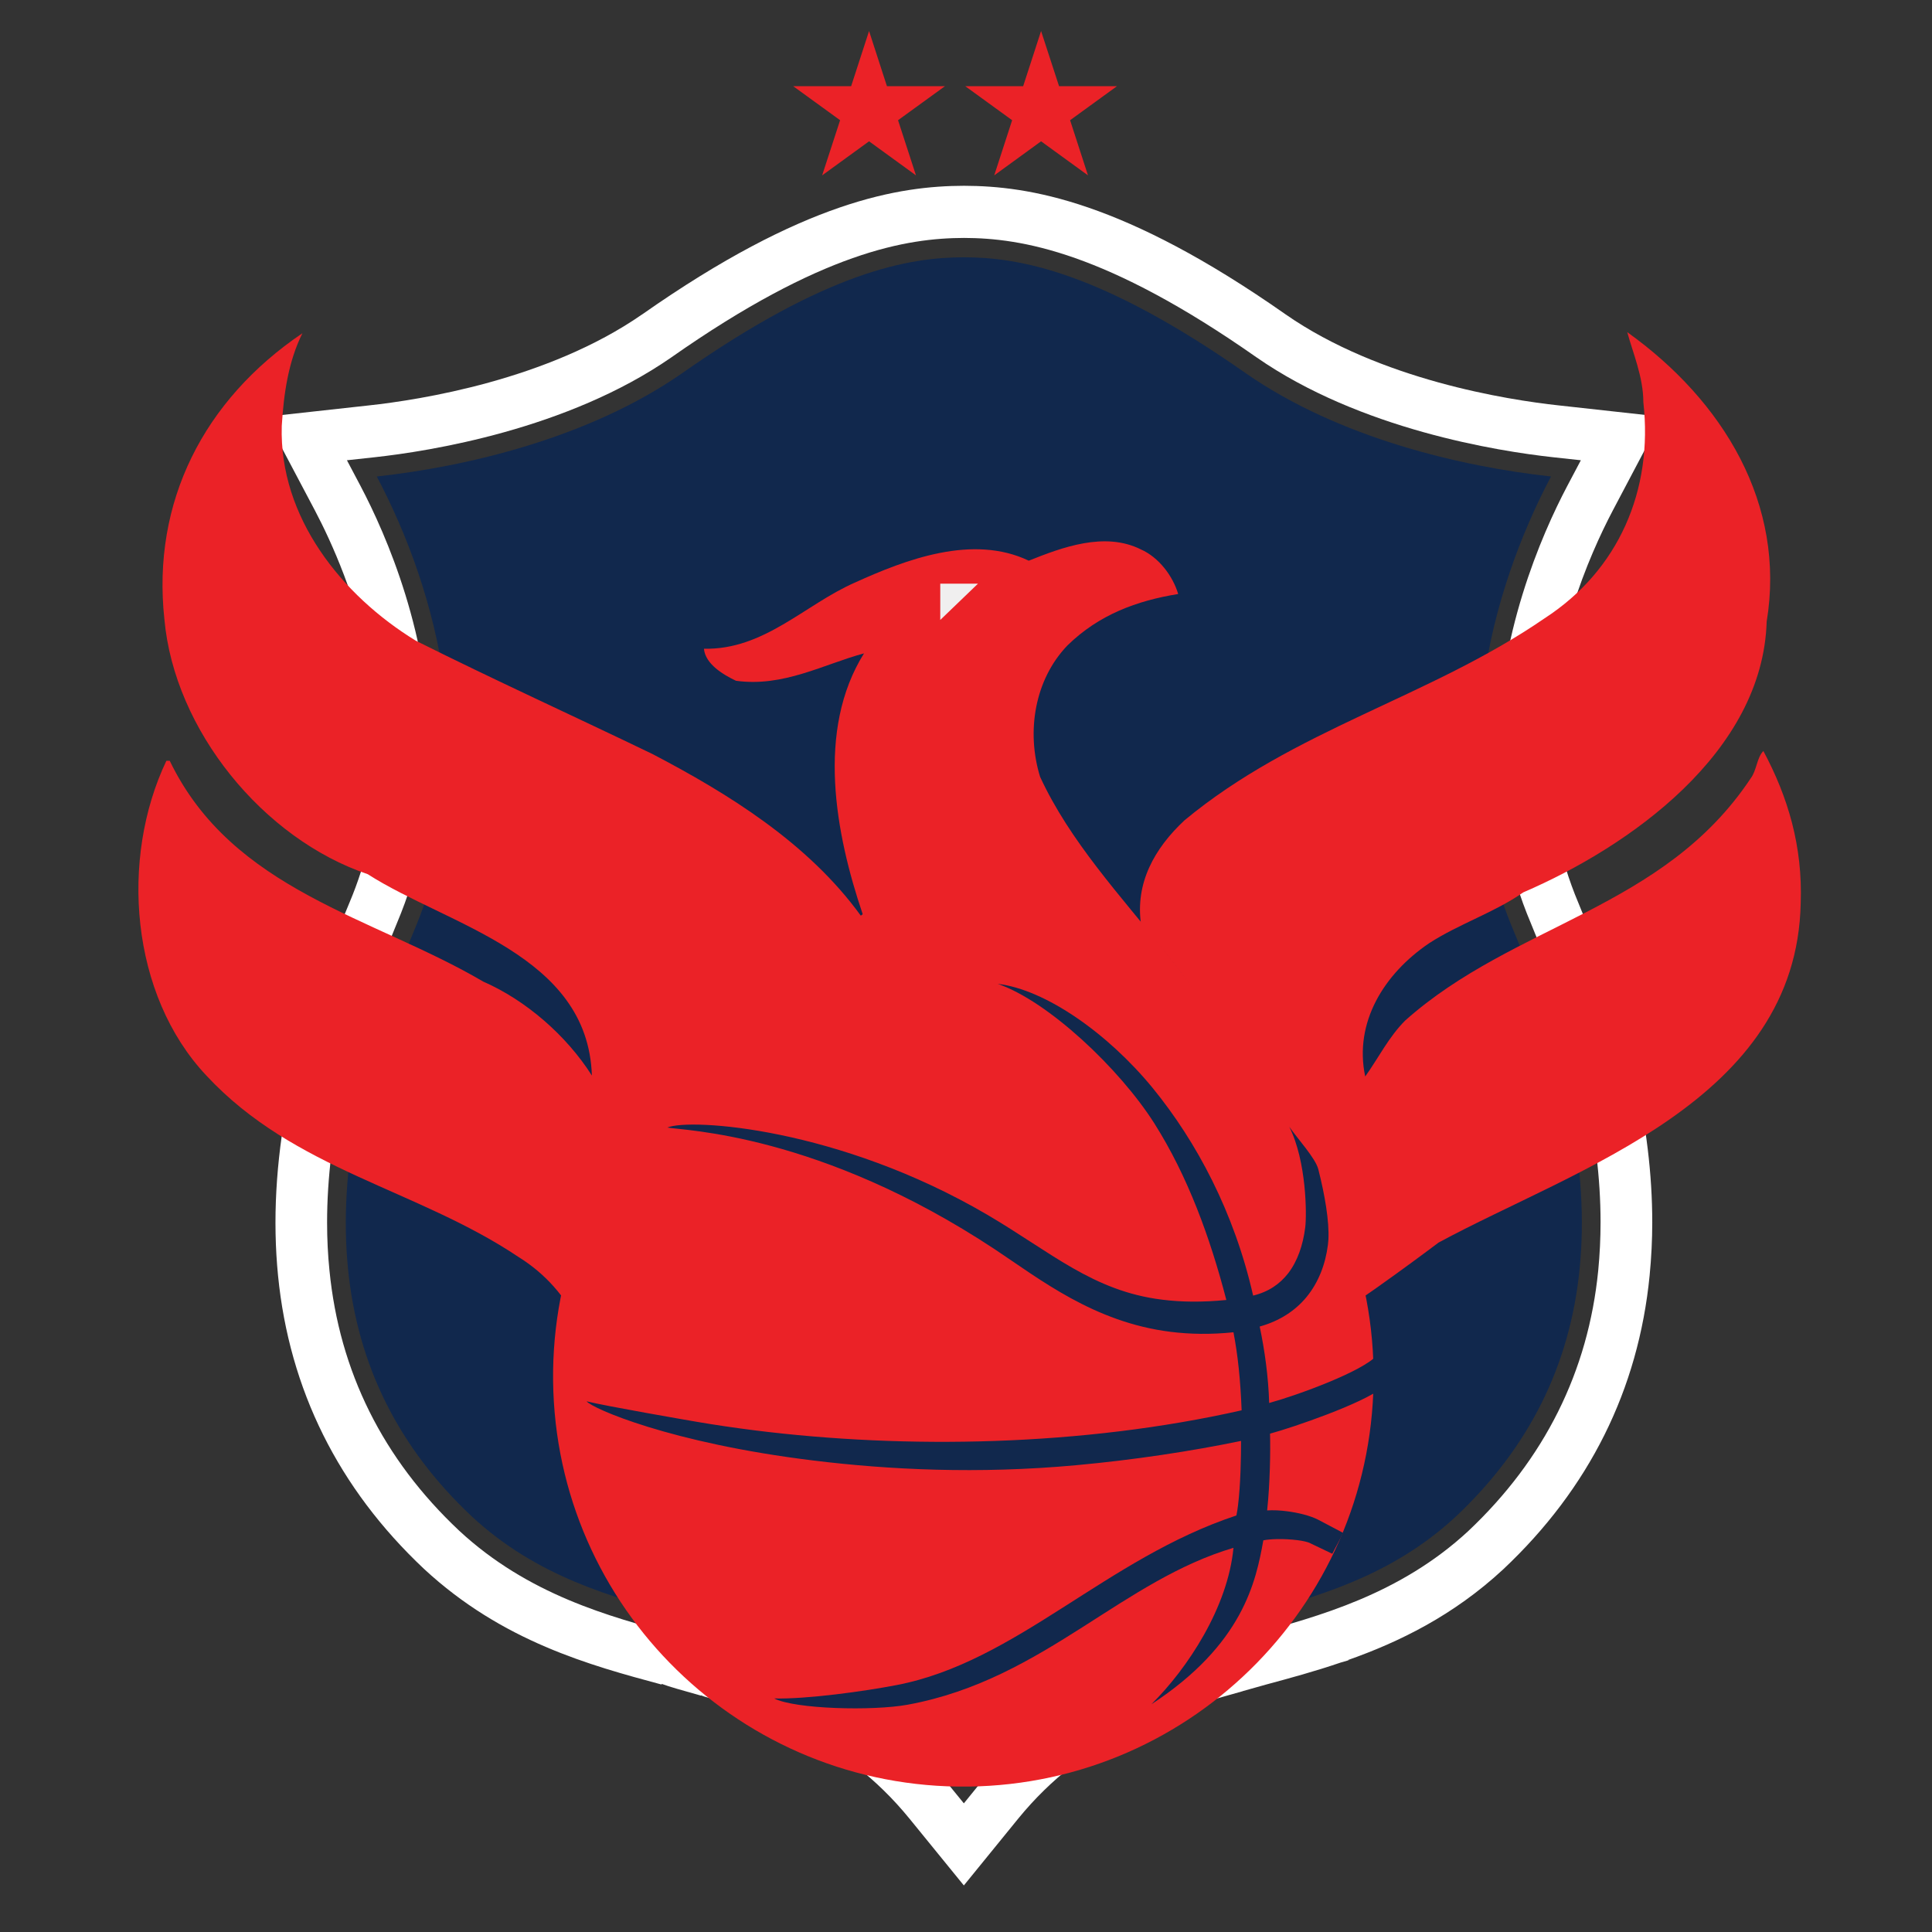 <?xml version="1.0" encoding="utf-8"?>
<!-- Generator: Adobe Illustrator 15.0.0, SVG Export Plug-In  -->
<!DOCTYPE svg PUBLIC "-//W3C//DTD SVG 1.1//EN" "http://www.w3.org/Graphics/SVG/1.1/DTD/svg11.dtd">
<svg version="1.1"
	 xmlns="http://www.w3.org/2000/svg" xmlns:xlink="http://www.w3.org/1999/xlink" xmlns:a="http://ns.adobe.com/AdobeSVGViewerExtensions/3.0/"
	 x="0px" y="0px" width="1000px" height="1000px" viewBox="-50.551 -6.286 1000 1000"
	 overflow="visible" enable-background="new -50.551 -6.286 1000 1000" xml:space="preserve">
<rect x="-50.551" y="-6.286" width="1000" height="1000" fill="#333333" stroke="none"/>
<defs>
</defs>
<path fill="#11284D" d="M285.989,162.823l0.118-0.093c-50.226,34.875-117.924,45.458-144.697,48.362l-42.628,4.705l20.358,38.498
	c17.826,33.791,55.317,121.809,18.201,209.562c-29.983,71.834-41.87,133.721-36.403,189.31
	c5.647,57.189,30.234,106.656,73.131,147.013c39.198,36.385,83.87,48.426,119.78,58.11c-0.048,0,20.462,5.751,20.462,5.751
	c-0.121-0.021,5.944,1.689,7.308,2.067v0.033c23.774,6.738,68.057,19.348,104.579,64.232l22.138,27.193l22.127-27.193
	c36.596-44.933,80.88-57.516,104.62-64.232c0,0-0.237-0.16-0.237-0.202c1.312-0.171,2.615-0.5,3.94-0.879l3.607-1.041
	c0,0-0.296,0.041-0.58,0.061c1.474-0.305,5.65-1.467,20.981-5.79c35.904-9.705,80.674-21.815,119.544-57.873
	c43.061-40.506,67.753-90.054,73.368-147.216c0.865-8.765,1.339-17.672,1.339-26.781c0-48.538-12.422-101.946-37.622-162.352
	c-11.474-27.207-15.838-54.394-15.838-80.046c0-57.19,21.657-106.393,33.983-129.748l20.307-38.478l-42.58-4.705
	c-26.78-2.903-94.539-13.506-144.762-48.417c-82.093-57.575-129.748-65.083-162.063-65.19
	C415.976,97.591,368.217,105.1,285.989,162.823z M448.471,109.263c30.626,0.08,76.037,7.339,155.575,63.102
	c52.372,36.425,122.361,47.404,150.046,50.44c0,0,15.955,1.744,25.559,2.798c-4.596,8.676-12.204,23.103-12.204,23.103
	c-12.819,24.315-35.362,75.572-35.362,135.397c0,27.017,4.581,55.791,16.759,84.606c24.577,58.88,36.659,110.778,36.659,157.71
	c0,8.712-0.432,17.245-1.235,25.605c-5.366,54.202-28.829,101.251-69.699,139.769c-36.749,34.06-80.03,45.75-114.771,55.156
	c-0.041,0.027-20.429,5.71-20.429,5.71c-0.095,0.022-7.36,2.155-7.36,2.155c-24.948,7.088-71.481,20.28-110.416,68.05
	c0,0-8.274,10.197-13.255,16.3c-4.995-6.116-13.286-16.3-13.286-16.3c-38.688-47.56-85.005-60.858-110.059-67.988l0,0l-7.558-2.148
	c-0.063-0.028-20.655-5.819-20.655-5.819c-34.697-9.326-77.865-20.969-114.917-55.411c-40.759-38.316-64.134-85.271-69.456-139.515
	c-0.862-8.318-1.265-16.832-1.265-25.468c0-46.975,12.114-98.947,36.783-158.016c12.147-28.752,16.759-57.473,16.759-84.436
	c0-59.765-22.59-111.042-35.414-135.357c0,0-7.62-14.427-12.201-23.103c9.573-1.055,25.564-2.798,25.564-2.798
	c27.632-3.036,97.577-13.997,149.935-50.333l0,0l-0.071,0.049C372.143,116.609,417.696,109.343,448.471,109.263z"/>
<path fill="#FFFFFF" d="M448.336,969.614l-28.039-34.443c-35.055-43.073-77.784-55.203-100.759-61.704l-3.342-0.961
	c-1.304-0.376-2.659-0.775-3.926-1.276l-0.024,0.13c-10.106-2.846-16.404-4.603-20.283-6.069l-0.087,0.339
	c-36.705-9.894-82.367-22.188-122.977-59.867c-44.293-41.675-69.701-92.763-75.544-151.853
	c-5.588-56.877,6.494-120.002,36.972-192.978c35.84-84.753-0.594-170.253-17.921-203.082L86.82,209.458l53.758-5.925
	c26.186-2.852,92.333-13.13,141.191-47.055v0.021c83.85-58.845,133.12-66.516,166.671-66.623
	c33.496,0.107,82.63,7.777,166.466,66.576c48.824,33.951,115.022,44.229,141.201,47.081l53.716,5.925l-25.529,48.373
	c-12.353,23.435-33.105,70.988-33.105,126.192c0,27.158,5.13,53.107,15.252,77.091c25.72,61.644,38.215,115.72,38.215,165.307
	c0,9.009-0.46,18.267-1.366,27.525c-5.811,59.054-31.294,110.202-75.739,152.014c-25.882,24.016-53.994,37.7-80.552,47.046
	l0.845-0.047l-4.393,1.27c-13.522,4.622-26.584,8.137-38.668,11.408c-5.147,1.453-9.074,2.555-12.075,3.393l0.047,0.025
	l-15.603,4.413c-22.942,6.479-65.651,18.556-100.791,61.704L448.336,969.614z M129.019,231.942l6.984,13.209
	c13.549,25.702,36.285,77.918,36.285,138.913c0,30.733-5.839,60.137-17.356,87.396c-24.338,58.285-36.182,109.002-36.182,155.056
	c0,8.533,0.417,16.846,1.22,24.697c5.139,52.399,27.71,97.71,67.1,134.741c35.711,33.167,77.835,44.516,111.684,53.615l28.314,7.989
	c25.713,7.318,73.555,20.942,113.884,70.51l7.384,9.054l7.355-9.054c40.421-49.596,88.395-63.232,114.181-70.55
	c0.008-0.015,8.137-2.34,8.245-2.367l19.597-5.506c34.133-9.244,76.342-20.679,111.684-53.433
	c39.458-37.195,62.124-82.601,67.294-134.939c0.796-8.27,1.202-16.645,1.202-24.854c0-46.014-11.799-96.636-36.059-154.785
	c-11.523-27.205-17.36-56.669-17.36-87.532c0-61.124,22.705-113.292,36.241-138.952l6.98-13.209l-14.427-1.568
	c-28.241-3.097-99.744-14.327-153.562-51.777c-77.835-54.554-121.713-61.644-151.255-61.726
	c-29.639,0.082-73.681,7.183-151.587,61.872l0,0c-53.774,37.304-125.189,48.534-153.403,51.63L129.019,231.942z"/>
<path fill="#11284D" d="M732.928,475.588c-36.653-86.747-11.778-176.402,19.32-235.242c-46.202-5.061-109.643-19.813-157.92-53.399
	c-75.652-53.052-117.789-60.001-145.945-60.069c-28.25,0.068-70.391,7.017-146.094,60.166
	c-48.277,33.525-111.621,48.242-157.819,53.302c31.085,58.8,55.957,148.495,19.259,235.168
	c-55.423,132.876-45.648,232.031,29.849,303.041c33.745,31.343,72.945,41.946,107.625,51.29c7.431,2.001,14.444,3.9,21.293,5.995
	c2.007,0.614,4.322,1.297,6.849,1.967c26.314,7.48,76.703,21.861,118.989,73.772c42.315-51.911,92.661-66.292,119.05-73.772
	c2.473-0.67,4.784-1.353,6.865-1.981c6.793-2.08,13.793-3.979,21.272-5.98c34.6-9.344,73.815-19.947,107.469-51.163
	C778.542,707.546,788.368,608.391,732.928,475.588z"/>
<path fill-rule="evenodd" clip-rule="evenodd" fill="#EB2227" d="M598.769,659.302c-3.332,11.632-7.069,23.066-11.111,34.379
	c3.724-0.169,7.454-0.405,11.199-0.771c0.507-0.041,0.986-0.107,1.485-0.148c0.562-0.148,1.548-0.358,2.927-0.669
	c2.838-0.771,5.663-1.628,8.428-2.582c2.452-1.076,6.021-2.649,7.413-3.311c3.168-1.508,6.365-3.049,9.567-4.521
	c12.84-5.771,54.299-36.443,65.368-44.811c71.476-38.64,185.384-73.185,187.443-175.725c1.055-29.323-6.555-54.888-19.319-78.707
	c-3.426,3.446-3.426,10.014-6.562,14.148c-45.217,68.004-122.219,74.917-178.829,125.343c-8.603,8.621-13.786,19.32-20.698,28.977
	c-5.9-27.942,9.677-53.148,33.152-69.022c15.509-10.036,33.816-15.894,48.662-26.281c55.217-23.78,123.923-72.456,125.983-140.133
	c10.035-60.779-22.422-114.266-72.151-149.825c2.765,10.366,8.318,23.139,8.318,36.229c5.143,45.606-12.779,87.011-51.114,111.874
	c-59.698,41.065-129.45,57.311-186.418,104.587c-15.543,14.516-25.558,32.478-22.448,53.893
	C586.348,523.305,621.203,588.889,598.769,659.302z"/>
<path fill-rule="evenodd" clip-rule="evenodd" fill="#EB2227" d="M199.538,501.769c-56.954-33.491-129.787-46.965-162.241-114.279
	H35.57c-24.161,50.73-18.644,121.18,20.702,162.934c45.571,49.034,109.09,58.697,161.572,93.913
	c14.083,8.73,24.487,20.886,31.029,34.604c81.453-1.032,163.566-12.366,244.874-3.973c30.302,3.136,60.921,8.123,91.513,8.807
	c10.98-30.918,17.746-63.489,16.124-99.149c-8.631-75.955-82.856-122.212-113.583-188.843c-7.251-23.489-2.764-50.406,14.177-68.009
	c16.212-15.875,35.87-23.146,57.298-26.6c-2.763-9.324-10.014-18.989-19.347-23.103c-18.665-9.324-40.741-1.048-57.981,5.853
	c-29.007-13.82-63.535-0.689-90.106,11.379c-25.916,11.414-46.956,34.877-78.037,34.193c0.716,7.941,10.015,13.455,16.58,16.577
	c24.503,3.439,45.577-8.636,66.276-14.171c-24.845,39.721-14.83,93.209-0.683,134.985c-0.361,0.338-0.686,0.696-1.041,0.696
	c-27.254-37.613-68.682-63.152-107.714-83.559c-40.729-19.658-81.812-38.303-122.54-58.676
	c-38.339-23.471-70.793-63.861-69.391-111.158c1.024-16.907,3.46-33.477,10.693-47.993c-51.067,34.524-78.037,87.357-71.438,148.106
	c5.17,57.319,51.068,113.564,105.261,131.899c41.441,26.562,113.938,41.41,116.001,104.222
	C242.686,529.725,221.653,511.426,199.538,501.769z"/>
<path fill="#EB2227" d="M450.582,918.447c-117.256,1.378-213.468-92.574-214.847-209.833
	c-1.364-117.246,92.584-213.456,209.866-214.827c117.236-1.364,213.403,92.573,214.803,209.806
	C661.77,820.878,567.831,917.075,450.582,918.447z"/>
<path fill="#11284D" d="M499.715,825.711c27.611-17.544,55.993-36.45,89.694-47.594c0.296-1.55,0.628-3.307,0.831-5.218
	c1.337-10.61,1.588-25.165,1.574-33.363c-26.119,5.386-55.541,9.839-85.383,12.571c-50.74,4.66-97.115,2.337-135.85-2.421
	c-74.223-9.028-114.725-27.057-117.506-30.652c10.149,2.535,52.912,9.899,56.687,10.549c9.863,1.695,20.016,3.17,30.429,4.494
	c78.068,9.758,169.429,8.265,251.919-10.386c-0.595-15.802-1.98-28.789-4.223-40.391c-11.644,1.2-22.49,1.025-32.627-0.245
	c-39.661-4.973-67.529-27.214-90.819-42.654c-90.921-60.15-161.292-61.494-169.566-63.076c11.62-4.905,88.585-0.054,165.766,45.243
	c32.747,19.232,54.541,39.412,90.188,43.837c9.913,1.264,20.868,1.412,33.376,0.176c-8.453-32.525-20.002-64.143-37.322-91.486
	c-17.935-28.225-54.832-63.124-81.014-72.138c24.709,2.926,57.043,25.641,80.236,53.941c22.618,27.691,42.175,64.264,51.96,107.412
	c8.041-1.954,13.866-6.021,18.205-11.617c4.757-6.229,7.609-14.468,8.764-23.687c0.806-6.393,0.751-34.125-8.256-52.086
	c4.162,6.062,13.548,16.211,15.021,21.996c3.394,13.324,5.726,26.928,5.23,36.403c-0.073,0.912-0.162,1.83-0.249,2.715
	c-1.284,10.09-4.88,19.505-11.144,27.108c-5.771,6.974-13.82,12.306-24.166,15.189c2.622,12.516,4.474,25.861,4.906,39.571
	c14.799-4.079,48.486-16.332,55.872-24.779c-0.095,5.637,2.981,11.312,2.406,17.022c-10.096,8.084-45.546,20.3-57.839,23.625
	c0.243,9.117-0.006,25.89-1.494,39.741c3.15-0.208,6.644-0.039,10.09,0.406c6.184,0.777,12.184,2.326,16.178,4.332
	c0.311,0.195,12.678,6.629,12.976,6.839c-1.663,3.886-3.669,7.109-5.528,10.854c-0.089-0.037-11.92-5.685-11.961-5.712
	c-0.926-0.398-3.358-1.008-6.17-1.338c-3.236-0.398-7.069-0.628-10.623-0.534c-2.63,0.054-5.095,0.259-6.939,0.635
	c-3.785,21.233-10.489,53.832-57.934,84.844c18.793-18.619,39.586-50.204,42.479-80.972c-28.315,8.38-52.386,24.673-77.801,40.858
	c-26.653,16.956-54.812,33.761-90.875,40.354c-18.188,3.307-58.247,2.279-69.046-3.241c16.833,0.418,46.743-3.712,63.309-6.92
	C444.487,859.979,471.696,843.557,499.715,825.711z"/>
<polygon fill="#F0EFEF" points="436.125,314.601 455.646,295.821 436.125,295.821 "/>
<polygon fill="#EB2227" points="399.274,9.771 408.526,38.32 438.561,38.32 414.276,55.938 423.552,84.482 399.274,66.853 
	374.992,84.482 384.283,55.938 360,38.32 390,38.32 "/>
<polygon fill="#EB2227" points="488.307,9.771 497.613,38.32 527.597,38.32 503.329,55.938 512.588,84.482 488.307,66.853 
	464.061,84.482 473.329,55.938 449.053,38.32 479.035,38.32 "/>
<path display="none" fill="#CEA248" d="M448.823,102.397c-172.707,0-394.626,23.923-394.626,23.923s1.511,266.828,1.511,527.001
	c5.739,85.252,21.759,136.08,110.457,214.78c88.698,78.723,282.658,116.433,282.658,116.433s193.974-37.71,282.665-116.433
	c88.698-78.7,104.73-129.528,110.456-214.78c0-260.174,1.512-527.001,1.512-527.001S621.98,102.397,448.823,102.397z"/>
<path display="none" fill="#2B2C2B" d="M448.823,146.492c155.447,0,355.179,21.515,355.179,21.515s-1.362,240.166-1.362,474.322
	c-5.172,76.712-19.577,122.468-99.415,193.302c-79.833,70.855-254.401,104.772-254.401,104.772s-174.569-33.917-254.392-104.772
	c-79.82-70.834-94.256-116.59-99.412-193.302c0-234.157-1.365-474.322-1.365-474.322S292.985,146.492,448.823,146.492z"/>
<path display="none" fill="#1D76BB" d="M448.823,186.184c-139.904,0-319.641,19.387-319.641,19.387s1.218,216.131,1.218,426.848
	c4.646,69.071,17.632,110.243,89.469,173.997c71.85,63.751,228.954,94.29,228.954,94.29s157.107-30.539,228.96-94.29
	c71.848-63.754,84.829-104.926,89.474-173.997c0-210.717,1.22-426.848,1.22-426.848S589.086,186.184,448.823,186.184z"/>
<path display="none" fill="#1D76BB" d="M466.201,419.79c-139.897,0-337.019,62.314-337.019,62.314s1.218-60.401,1.218,150.315
	c4.646,69.071,17.632,110.243,89.469,173.997c71.85,63.751,228.954,94.29,228.954,94.29s157.107-30.539,228.96-94.29
	c71.848-63.754,84.829-104.926,89.474-173.997c0-210.717,1.22-181.492,1.22-181.492S606.457,419.79,466.201,419.79z"/>
<path display="none" fill="#2B2C2B" d="M794.449,329.714l-697-1v268.761l129.237-42.656c0,0,27.815-30.593,52.587-61.921
	c24.77-31.345,34.487-33.732,60.177-48.476c25.686-14.748,72.181-30.6,110.431-30.6c38.264,0,69.163,7.095,99.231,22.418
	c30.05,15.292,49.052,36.613,54.25,45.899c5.189,9.289,22.852,23.861,37.427,41.35c14.572,17.488,30.371,40.09,30.371,40.09
	l123.289,33.896V329.714z"/>
<path display="none" fill="#AC8030" d="M229.016,737.81c-30.032-19.896-54.183-45.823-69.765-75.59
	c10.861,54.873,42.348,102.405,86.008,134.175c2.413,0.268,6.37,0.632,11.177,0.743C248.69,786.312,234.849,760.751,229.016,737.81z
	 M308.854,772.251"/>
<path display="none" fill="#AC8030" d="M514.004,811.466c2.441,5.851,5.895,10.689,10.412,14.407
	c15.571,12.938,44.479,10.791,53.188,9.772c43.66-31.757,75.151-79.288,86.007-134.167
	C635.862,754.466,581.082,795.266,514.004,811.466L514.004,811.466z M514.004,811.466"/>
<path display="none" fill="#025F9C" d="M459.092,877.147c31.03-1.392,60.395-9.231,86.769-22.287
	c-11.195-1.596-23.528-5.555-33.814-14.062c-7.967-6.612-13.737-15.1-17.313-25.403c-11.603,1.921-23.496,3.141-35.634,3.554v58.198
	H459.092z M459.092,877.147"/>
<path display="none" fill="#025F9C" d="M344.181,467.706c-2.343,1.136-58.982,37.261-37.46,121.159
	c6.101,23.827,23.672,44.729,41.866,67.016c27.667,33.842,59.039,72.239,59.827,129.665c0.051,3.787-0.094,7.373-0.411,10.867
	c10.328,1.688,20.919,2.714,31.719,3.134V440.831C405.215,442.357,373.549,453.474,344.181,467.706L344.181,467.706z
	 M344.181,467.706"/>
<path display="none" fill="#025F9C" d="M439.722,877.147v-58.198c-12.131-0.413-24.045-1.633-35.628-3.554
	c-3.587,10.304-9.357,18.791-17.316,25.403c-10.293,8.507-22.63,12.466-33.827,14.062
	C379.319,867.916,408.698,875.756,439.722,877.147L439.722,877.147z M439.722,877.147"/>
<path display="none" fill="#CEA248" d="M664.297,620.002c-3.555-39.541-24.561-74.536-49.482-103.43
	c4.457,19.538,4.848,44.991-4.019,77.4c-7.592,27.688-26.04,50.284-45.563,74.166c-26.923,32.947-54.756,66.995-55.465,117.671
	c-0.035,2.311,0.031,4.582,0.166,6.73C598.837,770.901,671.482,700.033,664.297,620.002L664.297,620.002z M664.297,620.002"/>
<path display="none" fill="#AC8030" d="M321.451,835.846c10.594,1.052,38.168,2.353,53.01-10.022
	c4.478-3.745,7.922-8.527,10.341-14.357c-67.052-16.2-121.868-57-149.601-109.987C246.088,756.449,277.666,804.061,321.451,835.846
	L321.451,835.846z M321.451,835.846"/>
<path display="none" fill="#CEA248" d="M234.522,620.002c-7.179,80.031,65.45,150.899,154.358,172.538
	c0.141-2.148,0.189-4.42,0.162-6.73c-0.702-50.676-28.532-84.724-55.457-117.671c-19.525-23.882-37.979-46.479-45.565-74.166
	c-8.854-32.409-8.49-57.862-4.02-77.4C259.069,545.466,238.07,580.461,234.522,620.002L234.522,620.002z M234.522,620.002"/>
<path display="none" fill="#025F9C" d="M556.253,467.706c-29.451-14.068-62.643-25.349-97.161-26.875v358.716
	c10.801-0.42,21.387-1.446,31.722-3.134c-0.308-3.494-0.465-7.08-0.409-10.867c0.785-57.426,32.154-95.823,59.829-129.665
	c18.191-22.286,35.651-43.215,41.873-67.016C614.864,501.726,556.837,467.981,556.253,467.706L556.253,467.706z M556.253,467.706"/>
<path display="none" fill="#CEA248" d="M159.014,545.031c-6.222,53.648,23.71,104.139,70.866,138.745
	c-24.119-64.903,4.719-117.327,3.59-119.096c-7.781-12.409-16.817-30.2-20.283-44.31c-8.015-32.597-6.972-58.04-1.992-77.447
	C185.532,471.141,163.601,505.58,159.014,545.031L159.014,545.031z M159.014,545.031"/>
<path display="none" fill="#AC8030" d="M643.109,797.138c4.796-0.111,8.759-0.476,11.163-0.743
	c43.667-31.77,75.164-79.302,86.012-134.175c-15.599,29.767-39.728,55.694-69.764,75.59
	C664.701,760.751,650.85,786.312,643.109,797.138z M590.679,772.251"/>
<path display="none" fill="#CEA248" d="M741.364,545.031c-4.577-39.451-26.499-73.891-52.182-102.107
	c4.987,19.407,6.021,44.85-1.976,77.447c-3.473,14.109-12.511,31.9-20.297,44.31c-1.124,1.769,27.705,54.192,3.596,119.096
	C717.651,649.17,747.606,598.68,741.364,545.031L741.364,545.031z M741.364,545.031"/>
<path display="none" fill="#CEA248" d="M399.208,1.505l8.8,27.304l28.708-0.016c1.199,0,2.188,0.946,2.188,2.143
	c0,0.7-0.372,1.333-0.89,1.738l-23.263,16.834l8.919,27.317c0.368,1.125-0.249,2.331-1.381,2.695
	c-0.731,0.235-1.531,0.062-2.073-0.405l-23.056-16.823l-23.21,16.932c-0.987,0.705-2.337,0.486-3-0.467
	c-0.431-0.608-0.529-1.325-0.322-1.932h-0.017l8.946-27.317l-23.26-16.834c-0.983-0.69-1.202-2.041-0.495-3.002
	c0.459-0.643,1.153-0.946,1.896-0.879l28.569,0.016l8.833-27.304c0.363-1.128,1.56-1.747,2.695-1.416
	C398.501,0.339,398.985,0.852,399.208,1.505L399.208,1.505z M404.38,31.636"/>
<path display="none" fill="#CEA248" d="M502.685,1.505l8.796,27.304l28.71-0.016c1.208,0,2.182,0.946,2.182,2.143
	c0,0.7-0.368,1.333-0.888,1.738l-23.261,16.834l8.916,27.317c0.368,1.125-0.245,2.331-1.369,2.695
	c-0.742,0.235-1.542,0.062-2.091-0.405l-23.058-16.823l-23.207,16.932c-0.972,0.705-2.33,0.486-2.999-0.467
	c-0.432-0.608-0.524-1.325-0.306-1.932h-0.038l8.96-27.317l-23.268-16.834c-0.986-0.69-1.195-2.041-0.495-3.002
	c0.468-0.643,1.166-0.946,1.904-0.879l28.571,0.016l8.823-27.304c0.377-1.128,1.567-1.747,2.7-1.416
	C501.972,0.339,502.465,0.852,502.685,1.505L502.685,1.505z M507.855,31.636"/>
<path display="none" fill="#A7A9AC" d="M257.159,388.389c0,5.425-0.744,8.856-2.231,10.296c-1.008,0.912-2.809,1.44-5.4,1.584
	c-0.097,0-0.528,0-1.296,0c-0.961,0.048-1.776,0.072-2.448,0.072h-14.472v-57.6h12.384c6.144,0,9.888,0.529,11.232,1.584
	c1.439,1.249,2.16,3.577,2.16,6.984v7.992c0,4.705-1.465,7.537-4.393,8.496l-3.456,1.152l3.168,1.152
	c1.729,0.625,2.928,1.681,3.601,3.168c0.767,1.681,1.151,4.536,1.151,8.568V388.389z M242.976,365.565
	c1.823,0,3.119-0.384,3.888-1.152c0.815-0.815,1.225-2.351,1.225-4.608v-4.176c0-3.024-0.385-4.943-1.152-5.76
	c-0.72-0.671-1.969-1.008-3.744-1.008l0.072-0.072c-0.385-0.047-0.696-0.072-0.937-0.072h-1.943v16.848H242.976z M243.336,394.005
	c1.631,0,2.831-0.407,3.6-1.224c0.768-0.767,1.152-1.991,1.152-3.672v-10.944c-0.097-3.503-1.584-5.256-4.465-5.256h-3.239v21.096
	H243.336z"/>
<path display="none" fill="#A7A9AC" d="M298.487,342.741l7.129,57.6h-8.208l-1.009-12.168h-8.64l-0.936,12.168h-8.064l7.272-57.6
	H298.487z M288.191,381.981h7.849l-3.528-27.576l-0.936-0.072L288.191,381.981z"/>
<path display="none" fill="#A7A9AC" d="M351.263,397.821c-0.72,1.008-1.728,1.656-3.023,1.944c-1.537,0.385-4.562,0.576-9.072,0.576
	c-5.616,0-9.024-0.695-10.225-2.088c-0.816-0.864-1.344-2.184-1.584-3.96c-0.097-0.72-0.144-2.855-0.144-6.408v-8.496h8.568v9.288
	c0,2.113,0.479,3.6,1.439,4.464c0.72,0.673,1.632,1.008,2.736,1.008c1.055,0,1.944-0.335,2.664-1.008
	c0.959-0.864,1.439-2.111,1.439-3.744v-8.28l-0.144-1.44c-0.097-2.351-1.368-4.2-3.816-5.544c-0.336-0.144-0.72-0.335-1.151-0.576
	c-0.049,0-0.097-0.023-0.145-0.072l-5.616-3.168c-2.64-1.487-4.296-2.855-4.968-4.104c-0.673-1.248-1.008-3.6-1.008-7.056v-7.128
	c0-3.888,0.6-6.383,1.8-7.488c1.296-1.199,5.28-1.8,11.952-1.8c3.647,0,6.167,0.169,7.56,0.504c1.104,0.288,1.992,0.889,2.664,1.8
	c1.009,1.344,1.513,4.152,1.513,8.424v6.048h-8.641v-4.68c0-1.824-0.168-3.071-0.504-3.744l-0.144-0.288
	c-0.864-1.343-2.017-2.016-3.456-2.016c-1.729,0-2.952,0.745-3.672,2.232v0.072l-0.072,0.072c-0.288,0.768-0.432,1.992-0.432,3.672
	v4.464c0,2.448,1.439,4.392,4.319,5.832l0.072-0.072c0,0.048,0.239,0.216,0.72,0.504l4.608,2.52c3.312,1.825,5.352,3.384,6.12,4.68
	c0.72,1.249,1.08,3.744,1.08,7.488v9.792c0,3.936,0,5.904,0,5.904S352.223,396.573,351.263,397.821z"/>
<path display="none" fill="#A7A9AC" d="M399.719,342.741l-6.48,26.928l7.776,30.672h-8.712l-7.92-27.648h-1.008v27.648h-9.072v-57.6
	h9.072v24.984h0.792l6.983-24.984H399.719z"/>
<path display="none" fill="#A7A9AC" d="M438.886,342.741v5.904h-7.2v16.704h7.2v6.12h-7.2v22.608h7.2v6.264h-16.272v-57.6H438.886z"
	/>
<path display="none" fill="#A7A9AC" d="M482.444,342.741v5.976h-6.336v51.624h-9.072v-51.624h-6.552v-5.976H482.444z"/>
<path display="none" fill="#A7A9AC" d="M529.893,388.389c0,5.425-0.744,8.856-2.231,10.296c-1.008,0.912-2.809,1.44-5.4,1.584
	c-0.097,0-0.528,0-1.296,0c-0.961,0.048-1.776,0.072-2.448,0.072h-14.472v-57.6h12.384c6.144,0,9.888,0.529,11.232,1.584
	c1.439,1.249,2.16,3.577,2.16,6.984v7.992c0,4.705-1.465,7.537-4.393,8.496l-3.456,1.152l3.168,1.152
	c1.729,0.625,2.928,1.681,3.601,3.168c0.767,1.681,1.151,4.536,1.151,8.568V388.389z M515.709,365.565
	c1.823,0,3.119-0.384,3.888-1.152c0.815-0.815,1.225-2.351,1.225-4.608v-4.176c0-3.024-0.385-4.943-1.152-5.76
	c-0.72-0.671-1.969-1.008-3.744-1.008l0.072-0.072c-0.385-0.047-0.696-0.072-0.937-0.072h-1.943v16.848H515.709z M516.069,394.005
	c1.631,0,2.831-0.407,3.6-1.224c0.768-0.767,1.152-1.991,1.152-3.672v-10.944c-0.097-3.503-1.584-5.256-4.465-5.256h-3.239v21.096
	H516.069z"/>
<path display="none" fill="#A7A9AC" d="M571.22,342.741l7.129,57.6h-8.208l-1.009-12.168h-8.64l-0.936,12.168h-8.064l7.272-57.6
	H571.22z M560.924,381.981h7.849l-3.528-27.576l-0.936-0.072L560.924,381.981z"/>
<path display="none" fill="#A7A9AC" d="M608.948,342.741v51.264h7.92v6.336h-16.92v-57.6H608.948z"/>
<path display="none" fill="#A7A9AC" d="M647.467,342.741v51.264h7.92v6.336h-16.92v-57.6H647.467z"/>
<path display="none" fill="#A7A9AC" d="M443.847,908.754v1.318h-1.607v3.727h1.607v1.367h-1.607v5.046h1.607v1.397h-3.632v-12.855
	H443.847z"/>
<path display="none" fill="#A7A9AC" d="M450.82,921.048c-0.161,0.225-0.386,0.369-0.675,0.434c-0.343,0.086-1.019,0.128-2.025,0.128
	c-1.253,0-2.015-0.155-2.281-0.466c-0.182-0.192-0.301-0.487-0.354-0.883c-0.022-0.161-0.033-0.639-0.033-1.431v-1.896h1.913v2.072
	c0,0.471,0.106,0.803,0.321,0.996c0.16,0.149,0.364,0.225,0.61,0.225c0.235,0,0.434-0.075,0.595-0.225
	c0.214-0.193,0.321-0.472,0.321-0.836v-1.848l-0.031-0.321c-0.022-0.525-0.306-0.938-0.853-1.237
	c-0.074-0.032-0.161-0.075-0.257-0.13c-0.011,0-0.021-0.004-0.032-0.015l-1.253-0.707c-0.589-0.332-0.958-0.637-1.108-0.916
	c-0.15-0.278-0.226-0.804-0.226-1.574v-1.592c0-0.867,0.134-1.425,0.402-1.671c0.289-0.269,1.178-0.402,2.667-0.402
	c0.813,0,1.376,0.038,1.687,0.112c0.247,0.063,0.445,0.199,0.595,0.402c0.226,0.3,0.337,0.927,0.337,1.881v1.35h-1.928v-1.045
	c0-0.408-0.037-0.686-0.112-0.836l-0.032-0.063c-0.192-0.3-0.45-0.451-0.771-0.451c-0.385,0-0.659,0.166-0.819,0.498v0.017
	l-0.016,0.017c-0.064,0.17-0.096,0.444-0.096,0.819v0.996c0,0.547,0.321,0.979,0.963,1.302l0.017-0.017
	c0,0.011,0.053,0.048,0.16,0.112l1.029,0.562c0.738,0.408,1.194,0.756,1.365,1.045c0.16,0.279,0.24,0.836,0.24,1.672v2.186
	c0,0.878,0,1.316,0,1.316S451.034,920.769,450.82,921.048z"/>
<path display="none" fill="#A7A9AC" d="M457.649,908.754v1.333h-1.414v11.522h-2.024v-11.522h-1.463v-1.333H457.649z"/>
<path display="none" fill="#E6E7E8" d="M267.255,289c0,9.719-1.334,15.867-3.999,18.447c-1.806,1.634-5.03,2.58-9.675,2.838
	c-0.173,0-0.947,0-2.321,0c-1.722,0.086-3.183,0.129-4.387,0.129h-25.929v-103.2h22.188c11.007,0,17.715,0.948,20.123,2.838
	c2.58,2.237,3.87,6.408,3.87,12.513v14.319c0,8.429-2.624,13.502-7.868,15.222l-6.192,2.064l5.676,2.064
	c3.096,1.119,5.245,3.012,6.45,5.676c1.375,3.011,2.063,8.127,2.063,15.351V289z M241.843,248.107c3.267,0,5.589-0.687,6.966-2.064
	c1.461-1.461,2.192-4.212,2.192-8.256v-7.482c0-5.418-0.689-8.857-2.063-10.32c-1.29-1.203-3.527-1.806-6.708-1.806l0.129-0.129
	c-0.689-0.085-1.248-0.129-1.677-0.129h-3.483v30.186H241.843z M242.487,299.062c2.923,0,5.073-0.729,6.45-2.193
	c1.374-1.375,2.063-3.568,2.063-6.579v-19.608c-0.173-6.277-2.838-9.417-7.998-9.417h-5.805v37.797H242.487z"/>
<path display="none" fill="#E6E7E8" d="M341.301,207.214l12.771,103.2h-14.706l-1.806-21.801h-15.48l-1.677,21.801h-14.448
	l13.029-103.2H341.301z M322.854,277.52h14.061l-6.321-49.407l-1.677-0.129L322.854,277.52z"/>
<path display="none" fill="#E6E7E8" d="M438.823,310.415h-15.479v-29.541c0-5.934-0.388-9.631-1.161-11.094
	c-1.205-2.149-4.043-3.268-8.514-3.354h-5.16v43.989h-15.738v-103.2h20.382c0.343,0,0.601,0,0.774,0l8.256,0.258
	c7.138,0.086,11.694,1.205,13.674,3.354c1.978,2.15,2.967,6.923,2.967,14.319v11.61c0,7.482-0.773,12.729-2.321,15.738
	c-1.119,2.15-3.097,3.612-5.935,4.386l-5.547,1.419v2.193l5.418,1.806c2.923,1.032,5.073,2.753,6.45,5.16
	c1.29,2.409,1.935,8.385,1.935,17.931V310.415z M423.344,229.661l-0.129-2.838c0-3.181-0.774-5.46-2.322-6.837
	c-1.377-1.203-3.354-1.806-5.934-1.806h-6.45v35.217h5.547c3.096,0,5.373-0.645,6.837-1.935c1.633-1.548,2.451-4.773,2.451-9.675
	V229.661z"/>
<path display="none" fill="#E6E7E8" d="M493.647,207.214v91.848h14.19v11.352h-30.315v-103.2H493.647z"/>
<path display="none" fill="#E6E7E8" d="M575.69,207.214v10.578h-12.9v29.928h12.9v10.965h-12.9v40.506h12.9v11.223h-29.154v-103.2
	H575.69z"/>
<path display="none" fill="#E6E7E8" d="M657.475,305.899c-1.29,1.806-3.096,2.967-5.418,3.483
	c-2.753,0.689-8.171,1.032-16.254,1.032c-10.062,0-16.169-1.246-18.318-3.741c-1.463-1.548-2.408-3.912-2.838-7.095
	c-0.173-1.29-0.258-5.116-0.258-11.481v-15.222h15.351v16.641c0,3.785,0.859,6.45,2.58,7.998c1.29,1.205,2.923,1.806,4.902,1.806
	c1.891,0,3.483-0.601,4.773-1.806c1.719-1.548,2.579-3.783,2.579-6.708v-14.835l-0.258-2.58c-0.173-4.213-2.451-7.524-6.837-9.933
	c-0.603-0.258-1.29-0.601-2.063-1.032c-0.087,0-0.174-0.042-0.259-0.129l-10.062-5.676c-4.73-2.665-7.697-5.116-8.901-7.353
	c-1.205-2.235-1.806-6.45-1.806-12.642v-12.771c0-6.966,1.074-11.437,3.225-13.416c2.322-2.148,9.46-3.225,21.414-3.225
	c6.535,0,11.05,0.303,13.545,0.903c1.978,0.516,3.568,1.592,4.773,3.225c1.806,2.409,2.709,7.439,2.709,15.093v10.836h-15.48v-8.385
	c0-3.268-0.302-5.503-0.902-6.708l-0.258-0.516c-1.549-2.407-3.612-3.612-6.192-3.612c-3.096,0-5.289,1.334-6.579,3.999v0.129
	l-0.129,0.129c-0.516,1.376-0.774,3.57-0.774,6.579v7.998c0,4.386,2.58,7.869,7.74,10.449l0.129-0.129
	c0,0.086,0.43,0.387,1.29,0.903l8.256,4.515c5.935,3.27,9.589,6.063,10.966,8.385c1.29,2.238,1.935,6.708,1.935,13.416v17.544
	c0,7.052,0,10.578,0,10.578S659.194,303.664,657.475,305.899z"/>
<rect x="217.449" y="178.714" display="none" fill="none" width="522" height="43"/>
<g display="none">
</g>
<path display="none" fill="#D1D3D4" d="M440.253,923.772c0.331-0.14,0.771-0.213,1.323-0.213c0.275-0.014,0.546,0.053,0.815,0.203
	c0.536,0.28,0.804,0.808,0.804,1.575c-0.013,0.445-0.066,0.821-0.158,1.125l-1.525,4.456h1.091l0.52-0.361v1.473h-3.018l2.002-6.203
	c0.069-0.197,0.084-0.396,0.041-0.593c-0.091-0.397-0.445-0.593-1.059-0.593c-0.311,0.014-0.59,0.188-0.835,0.518V923.772z"/>
<path display="none" fill="#D1D3D4" d="M446.192,923.56c0.755,0,1.277,0.371,1.566,1.112c0.24,0.622,0.36,1.662,0.36,3.123
	c0,1.404-0.099,2.402-0.296,2.985c-0.282,0.834-0.826,1.25-1.63,1.25c-0.762,0-1.288-0.37-1.579-1.111
	c-0.238-0.622-0.358-1.662-0.358-3.124c0-1.439,0.12-2.475,0.358-3.103C444.911,923.94,445.437,923.56,446.192,923.56z
	 M446.192,931.099c0.338,0,0.568-0.318,0.688-0.953c0.085-0.446,0.127-1.228,0.127-2.351c0-1.072-0.042-1.842-0.127-2.308
	c-0.12-0.664-0.35-0.994-0.688-0.994c-0.325,0-0.547,0.29-0.666,0.867c-0.1,0.48-0.149,1.292-0.149,2.435
	c0,1.102,0.039,1.879,0.116,2.33C445.613,930.774,445.846,931.099,446.192,931.099z"/>
<path display="none" fill="#D1D3D4" d="M451.114,923.56c0.756,0,1.277,0.371,1.567,1.112c0.239,0.622,0.36,1.662,0.36,3.123
	c0,1.404-0.099,2.402-0.298,2.985c-0.281,0.834-0.824,1.25-1.63,1.25c-0.762,0-1.288-0.37-1.577-1.111
	c-0.24-0.622-0.36-1.662-0.36-3.124c0-1.439,0.12-2.475,0.36-3.103C449.834,923.94,450.359,923.56,451.114,923.56z M451.114,931.099
	c0.338,0,0.568-0.318,0.688-0.953c0.087-0.446,0.128-1.228,0.128-2.351c0-1.072-0.041-1.842-0.128-2.308
	c-0.119-0.664-0.35-0.994-0.688-0.994c-0.324,0-0.546,0.29-0.666,0.867c-0.1,0.48-0.149,1.292-0.149,2.435
	c0,1.102,0.039,1.879,0.116,2.33C450.535,930.774,450.77,931.099,451.114,931.099z"/>
<path display="none" fill="#D1D3D4" d="M457.838,929.648c0.007,0.396-0.065,0.789-0.211,1.186c-0.304,0.798-0.859,1.196-1.663,1.196
	c-0.303,0.013-0.613-0.071-0.921-0.255c-0.622-0.38-0.933-1.09-0.933-2.127c-0.007-0.247,0.033-0.527,0.115-0.836
	c0.171-0.607,0.493-1.049,0.965-1.324c-0.164-0.07-0.323-0.204-0.487-0.402c-0.332-0.388-0.496-0.889-0.496-1.502
	c0.006-0.339,0.084-0.678,0.233-1.018c0.295-0.671,0.805-1.007,1.523-1.007c0.294-0.014,0.59,0.061,0.878,0.224
	c0.58,0.323,0.869,0.925,0.869,1.801c0.004,0.225-0.03,0.477-0.106,0.75c-0.155,0.543-0.435,0.92-0.837,1.133
	c0.178,0.112,0.354,0.287,0.528,0.519C457.656,928.465,457.838,929.021,457.838,929.648z M455.232,926.229
	c0,0.438,0.123,0.737,0.37,0.901c0.129,0.075,0.252,0.112,0.37,0.104c0.298,0,0.505-0.173,0.626-0.518
	c0.057-0.17,0.084-0.344,0.084-0.519v-0.892c0-0.416-0.115-0.708-0.349-0.875c-0.122-0.087-0.238-0.125-0.361-0.118
	c-0.287,0-0.496,0.152-0.624,0.455c-0.07,0.155-0.108,0.311-0.116,0.467V926.229z M456.768,929.034c0-0.452-0.134-0.763-0.402-0.934
	c-0.125-0.082-0.256-0.12-0.393-0.115c-0.283,0-0.488,0.148-0.624,0.444c-0.063,0.148-0.1,0.293-0.116,0.436v1.566
	c0,0.331,0.123,0.574,0.37,0.731c0.129,0.068,0.252,0.112,0.37,0.126c0.318,0,0.546-0.179,0.68-0.541
	c0.069-0.175,0.107-0.353,0.115-0.528V929.034z"/>
<path display="none" fill="#414142" d="M873.429,548.254c0,214.78-189.758,423.896-423.891,423.896
	c-234.084,0-423.84-189.755-423.84-423.896c0-234.077,189.756-423.827,423.84-423.827
	C683.671,124.427,873.429,314.177,873.429,548.254z"/>
<path display="none" fill="#FEDD10" d="M449.538,978.7c-58.067,0-114.45-11.373-167.52-33.826
	c-51.266-21.705-97.289-52.722-136.796-92.249c-39.52-39.525-70.584-85.558-92.242-136.81
	c-22.447-53.057-33.819-109.438-33.819-167.562c0-58.062,11.372-114.443,33.819-167.5c21.658-51.267,52.723-97.283,92.242-136.81
	c39.507-39.52,85.53-70.536,136.796-92.249c53.069-22.445,109.452-33.819,167.52-33.819c58.117,0,114.479,11.374,167.563,33.819
	c51.253,21.712,97.282,52.729,136.801,92.249c39.521,39.527,70.565,85.543,92.236,136.81c22.447,53.057,33.82,109.438,33.82,167.5
	c0,106.192-45.922,214.477-125.988,297.062c-39.995,41.232-85.971,73.787-136.728,96.757
	C563.582,966.382,507.172,978.7,449.538,978.7z M449.538,130.936c-230.111,0-417.324,187.24-417.324,417.318
	c0,230.146,187.213,417.366,417.324,417.366c222.323,0,417.354-194.992,417.354-417.366
	C866.892,318.176,679.68,130.936,449.538,130.936z"/>
<path display="none" fill="#0B8D80" d="M375.562,331.059c-135.729,25.814-236.609,115.539-240.909,223.419
	c-0.395-6.633-0.633-13.249-0.633-19.973c0-133.216,82.285-247.177,198.802-293.915c12.027,12.617,42.786,40.494,42.786,86.096
	C375.608,328.155,375.581,329.609,375.562,331.059z"/>
<path display="none" fill="#0B8D80" d="M644.567,694.034c6.096-45.927,10.823-59.231-3.692-99.09
	c-14.484-39.881-70.082-103.922-79.422-118.39c-9.326-14.502-20.869-35.06-28.283-53.051c-7.291-17.67-15.265-47.47-15.508-94.371
	c141.571,22.862,246.478,114.314,249.415,225.984c-7.439,115.832-73.441,219.877-176.055,263.496
	C620.448,794.707,639.397,732.822,644.567,694.034z"/>
<path display="none" fill="#FEDD10" d="M124.47,561.581c-0.476-7.226-0.714-14.301-0.714-21.035
	c0-43.594,8.549-85.914,25.412-125.769c16.264-38.458,39.567-73.032,69.238-102.697c29.671-29.691,64.238-52.968,102.691-69.245
	c39.866-16.855,82.182-25.372,125.782-25.372c41.528,0,81.959,7.763,120.2,23.095l8.958,3.598l-6.654,6.958
	c-0.909,0.971-1.918,2.019-3.039,3.142c-13.25,13.625-37.928,38.916-37.928,78.462c0,1.476,0,2.903,0.028,4.298l0.079,8l-7.85-1.51
	c-23.005-4.367-46.811-6.794-70.774-7.292l-2.843-0.047l-1.156,0.021c-21.801,0.189-43.486,2.019-64.457,5.428l-0.211,0.041
	C240.52,364.45,140.298,454.76,137.496,561.321L124.47,561.581z M333.674,251.896c-99.337,39.117-173.799,128.089-192.361,235.928
	c34.928-77.971,121.239-138.693,232.534-158.193c-1.259-37.759-24.984-62.109-37.874-75.375
	C335.157,253.414,334.387,252.631,333.674,251.896z M456.559,323.319c19.868,0.685,39.609,2.707,58.852,5.983
	c1.252-39.002,23.73-65.481,37.67-80.107c-30.955-11.311-63.354-17.535-96.521-18.527V323.319z M347.108,247.006
	c13.461,13.868,37.772,40.5,39.704,80.564c17.963-2.566,36.323-4.042,54.776-4.382v-0.108c0.626,0,1.257,0,1.911,0.02v-92.568
	C409.809,230.879,377.41,236.653,347.108,247.006z"/>
<path display="none" fill="#0B8D80" d="M253.491,700.055c-6.115-45.914-10.816-59.219,3.693-99.085
	c14.488-39.865,70.075-103.894,79.42-118.389c9.326-14.476,20.855-35.05,28.282-53.028c7.293-17.667,15.264-47.478,15.537-94.4
	C238.86,358.042,133.918,449.482,130.979,561.15c7.442,115.832,73.456,219.856,176.064,263.519
	C277.611,800.726,258.634,738.882,253.491,700.055z"/>
<path display="none" fill="#FEDD10" d="M347.108,848.761l-42.635-18.112c-50.92-21.659-94.746-58.695-126.613-107.092
	c-31.161-47.307-49.614-103.31-53.389-161.976l-0.042-0.308v-0.285c2.974-112.996,107.819-208.504,254.934-232.283l7.618-1.238
	l-0.047,7.74c-0.258,48.668-8.835,79.523-16.012,96.821c-7.952,19.256-20.1,40.566-28.84,54.109
	c-2.524,3.904-7.769,10.654-15.026,19.963c-19.943,25.577-53.287,68.376-63.755,97.114c-12.142,33.439-10.339,46.218-5.497,80.347
	c0.666,4.659,1.4,9.956,2.163,15.623c5.693,42.826,25.576,99.568,51.206,120.396L347.108,848.761z M137.496,561.021
	c6.925,105.778,61.422,196.543,144.604,243.982c-19.44-31.119-31.29-75.583-35.093-104.079c-0.727-5.604-1.455-10.666-2.148-15.527
	c-4.87-34.419-7.074-50.138,6.169-86.646c11.17-30.681,45.322-74.501,65.701-100.669c6.802-8.705,12.169-15.61,14.38-19.059
	c8.407-13.004,20.127-33.532,27.751-51.96c6.347-15.324,13.876-42.104,14.884-84.148
	C237.099,367.66,140.428,456.509,137.496,561.021z"/>
<path display="none" fill="#FEDD10" d="M456.559,336.283l-6.659-0.069c-0.931,0-1.871-0.015-2.801-0.015l-1.32-0.012v-6.482h-2.279
	v-0.096h2.279v-6.482h1.408c0.952-0.027,1.883-0.047,2.843-0.047h6.529V336.283z"/>
<path display="none" fill="#0B8D80" d="M521.933,337.091c135.695,25.816,236.595,115.567,240.894,223.446
	c0.41-6.637,0.646-13.274,0.646-19.991c0-133.222-82.296-247.177-198.808-293.928c-12.019,12.618-42.777,40.499-42.777,86.101
	C521.887,334.214,521.906,335.664,521.933,337.091z"/>
<path display="none" fill="#FEDD10" d="M769.337,560.905l-13.025-0.123c-4.081-102.301-100.949-191.646-235.638-217.276
	l-5.249-1.007l-0.05-5.339c0-1.469,0-2.945,0-4.44c0-44.867,28.127-73.693,41.61-87.563c1.061-1.102,2.031-2.114,2.911-3.035
	l3.08-3.203l4.103,1.64c59.212,23.766,109.73,64.163,146.066,116.884c37.193,53.989,56.838,117.303,56.838,183.103
	C769.983,547.146,769.78,553.811,769.337,560.905z M528.416,331.717c65.374,13.347,124.716,42.167,167.67,81.517
	c22.202,20.332,39.766,43.084,52.191,67.537c1.661,3.266,3.198,6.532,4.675,9.856c-16.863-104.995-86.304-194.416-186.678-236.282
	C553.12,267.847,528.838,292.844,528.416,331.717z"/>
<path display="none" fill="#FEDD10" d="M446.879,863.69c-50.042,0-98.091-11.187-142.699-33.178l-0.68-0.342l-0.571-0.468
	c-31.896-25.903-50.9-91.21-55.921-128.778c-0.727-5.604-1.455-10.666-2.148-15.527c-4.87-34.419-7.074-50.138,6.169-86.646
	c11.17-30.681,45.322-74.501,65.701-100.669c6.802-8.705,12.169-15.61,14.38-19.059c8.407-13.011,20.127-33.532,27.751-51.96
	c6.714-16.23,14.774-45.383,15.012-91.942l0.042-5.511l5.448-0.904c20.876-3.354,42.452-5.246,64.136-5.557v-0.117l6.638,0.156
	c0.008,0,0.021,0,0.062,0l6.359,0.102v0.029c19.834,0.685,39.526,2.665,58.736,5.965v-0.104l7.85,1.498
	c0.095,0.022,0.164,0.04,0.265,0.047l4.985,0.992c65.354,13.327,124.715,42.154,167.691,81.517
	c22.202,20.332,39.766,43.084,52.191,67.537c12.896,25.4,19.978,52.133,21.06,79.481l0.027,0.308l-0.027,0.354
	c-5.088,81.964-40.908,158.229-100.819,214.753C608.36,832.404,529.626,863.69,446.879,863.69z M310.601,819.112
	c42.656,20.9,88.496,31.515,136.278,31.515c44.132,0,86.21-9.313,124.361-26.108l-0.216-0.924
	c15.602-3.756,32.038-20.782,46.294-47.929c12.271-23.425,21.867-52.722,25.033-76.481c0.754-5.667,1.493-10.964,2.168-15.623
	c2.122-15.008,3.687-25.884,3.687-36.337c0-13.312-2.671-26.087-9.183-44.01c-10.488-28.738-43.817-71.524-63.748-97.114
	c-7.245-9.31-12.516-16.059-15.033-19.963c-8.72-13.52-20.901-34.817-28.867-54.109c-6.75-16.367-14.862-44.989-15.909-89.46
	c-19.229-3.402-38.996-5.477-58.907-6.191V558.09h-13.06V336.214c-19.121,0.28-38.132,1.823-56.633,4.53
	c-0.857,45.515-9.047,74.654-15.945,91.285c-7.952,19.256-20.1,40.566-28.84,54.109c-2.524,3.904-7.769,10.654-15.026,19.963
	c-19.943,25.577-53.287,68.376-63.755,97.114c-12.142,33.439-10.339,46.218-5.497,80.347c0.666,4.659,1.4,9.956,2.163,15.623
	C265.633,741.704,285.236,797.951,310.601,819.112z M661.267,647.225c0,11.365-1.627,22.622-3.814,38.173
	c-0.69,4.861-1.402,9.924-2.165,15.527c-3.324,25.146-13.462,56.097-26.398,80.796c-2.761,5.292-5.959,10.834-9.579,16.393
	c77.57-52.063,130.697-138.306,136.966-237.685c-4.154-100.144-97.281-187.782-227.677-215.336
	c1.278,40.859,8.658,66.978,14.863,81.97c7.626,18.447,19.317,38.957,27.739,51.96c2.238,3.449,7.598,10.354,14.387,19.059
	c20.398,26.188,54.551,69.988,65.692,100.669C658.354,618.228,661.267,632.266,661.267,647.225z"/>
<polygon display="none" fill="#FEDD10" points="456.24,639.129 450.029,647.135 443.649,639.129 443.649,527.875 456.24,527.875 "/>
<path display="none" fill="#F2F2F2" d="M221.127,213.371c3.149,0.664,6.067,1.285,8.72,1.862l10.762,16.631l-0.089,0.15l0.068,0.056
	l-0.844,3.822l3.81,0.781l10.932,16.673l-1.858,8.726l-18.324,11.841l-3.693-5.706l3.578-2.333l-24.086-37.254l-3.571,2.32
	l-3.72-5.713L221.127,213.371z M225.964,240.721l8.652-5.591l-10.204-15.747l-8.653,5.577L225.964,240.721z M239.832,262.202
	l8.66-5.58l-10.183-15.764l-8.659,5.583L239.832,262.202z"/>
<path display="none" fill="#F2F2F2" d="M266.844,188.316l29.745,42.521l3.734-1.775l2.917,6.163l-13.086,6.226l-2.925-6.157
	l3.183-1.516l-5.945-8.477l-6.414,3.061l2.858,9.923l3.231-1.496l2.918,6.136l-13.088,6.238l-2.911-6.157l3.713-1.775
	c-9.4-32.771-14.148-49.416-14.284-49.893L266.844,188.316z M276.094,221.737l4.449-2.116l-8.462-12.204L276.094,221.737z"/>
<path display="none" fill="#F2F2F2" d="M317.682,168.117c4.816,2.407,7.488,3.747,7.966,4.006l1.51,4.537l-6.462,2.149l-1.367-4.055
	l-9.748,3.259l5.931,17.821l10.224-3.407c2.885,1.408,5.55,2.754,8.006,3.97l6.251,18.789l-3.979,7.951l-10.672,3.584l-7.986-3.999
	l-1.503-4.551l6.387-2.115l1.368,4.061l9.767-3.277l-5.931-17.815l-10.203,3.4c-2.857-1.427-5.523-2.775-7.966-3.992l-6.265-18.752
	c1.449-2.906,2.796-5.551,4.006-8.001L317.682,168.117z"/>
<path display="none" fill="#F2F2F2" d="M388.158,203.302l3.905-0.762l1.34,6.681l-15.087,2.972l-1.299-6.686l4.599-0.925
	l-13.122-19.802l-2.931,6.464l3.122,15.908l4.177-0.837l1.319,6.702l-15.066,2.951l-1.32-6.666l4.204-0.843l-8.57-43.532
	l-4.183,0.85l-1.313-6.715l15.067-2.97l1.285,6.691l-4.177,0.844l3.545,17.97l9.401-20.541l-4.606,0.896l-1.353-6.671l15.093-2.965
	l1.326,6.691l-3.523,0.668l-8.501,18.576L388.158,203.302z"/>
<path display="none" fill="#F2F2F2" d="M435.098,147.303l0.667,11.073l-6.789,0.422l-0.237-4.267l-10.312,0.646l1.19,18.727
	l12.788-0.783l0.434,6.796l-12.821,0.781l1.19,18.748l10.258-0.628l-0.259-4.277l6.802-0.429l0.674,11.094l-28.072,1.734
	l-0.409-6.815l4.251-0.264l-2.749-44.289l-4.277,0.28l-0.401-6.811L435.098,147.303z"/>
<path display="none" fill="#F2F2F2" d="M491.985,149.104l-0.716,11.067l-6.795-0.449l0.265-4.245l-6.013-0.435l-2.918,44.282
	l4.267,0.285l-0.464,6.809l-15.277-1.02l0.441-6.818l4.075,0.288l2.945-44.275l-5.789-0.375l-0.285,4.246l-6.823-0.449l0.764-11.06
	L491.985,149.104z"/>
<path display="none" fill="#F2F2F2" d="M537.94,156.409c1.767,2.674,3.421,5.143,4.938,7.402l-3.845,19.426l-0.143,0.049v0.059
	l-3.257,2.156l2.19,3.245l-3.758,19.59l-7.42,4.944l-21.398-4.23l1.319-6.673l4.231,0.829l8.589-43.533l-4.182-0.822l1.307-6.708
	L537.94,156.409z M517.382,204.514l10.088,2.02l3.674-18.456l-10.094-1.992L517.382,204.514z M522.362,179.388l10.096,2.012
	l3.651-18.406l-10.082-1.993L522.362,179.388z"/>
<path display="none" fill="#F2F2F2" d="M588.132,170.156l-8.178,51.268l3.92,1.299l-2.185,6.462l-13.747-4.611l2.177-6.457
	l3.381,1.129l1.611-10.242l-6.747-2.267l-4.821,9.149l3.345,1.149l-2.156,6.428l-13.752-4.585l2.162-6.482l3.918,1.333
	c16.033-30.119,24.175-45.382,24.414-45.79L588.132,170.156z M571.567,200.609l4.667,1.565l2.387-14.631L571.567,200.609z"/>
<path display="none" fill="#F2F2F2" d="M636.929,190.168l-2.966,6.108l-3.919-1.898L610.7,234.312l9.263,4.49l1.872-3.849
	l6.128,2.978l-4.802,9.972l-25.35-12.249l2.956-6.157l3.864,1.884l19.332-39.927l-3.815-1.877l2.938-6.122L636.929,190.168z"/>
<path display="none" fill="#F2F2F2" d="M681.78,215.255l-3.685,5.746l-3.667-2.366l-24.004,37.329l8.68,5.556l2.292-3.577
	l5.739,3.667l-5.999,9.338l-23.658-15.223l3.681-5.748l3.599,2.298l24.012-37.289l-3.598-2.326l3.68-5.721L681.78,215.255z"/>
<path display="none" fill="#FFFFFF" d="M325.518,866.175l20.543,7.919l-2.489,6.48l-13.673-5.244l-5.441,14.135l11.909,4.55
	l-2.502,6.53l-11.91-4.578l-5.441,14.129l13.671,5.249l-2.652,6.913l-20.556-7.884L325.518,866.175z"/>
<path display="none" fill="#FFFFFF" d="M381.744,899.205l-7.183-1.769l0.401-1.599c0.408-1.654,0.367-3.203-0.11-4.564
	c-0.475-1.4-1.632-2.312-3.475-2.768c-0.973-0.219-1.823-0.258-2.545-0.035c-0.735,0.23-1.347,0.578-1.85,1.076
	c-0.497,0.503-0.905,1.148-1.224,1.862c-0.354,0.743-0.606,1.538-0.83,2.381c-0.224,0.986-0.409,1.852-0.518,2.53
	c-0.088,0.688-0.046,1.326,0.109,1.877c0.185,0.573,0.477,1.091,0.925,1.613c0.436,0.517,1.089,1.082,1.939,1.686l4.945,3.52
	c1.421,1.007,2.537,2.039,3.339,3.107c0.81,1.061,1.286,2.21,1.585,3.448c0.272,1.259,0.327,2.611,0.156,4.081
	c-0.189,1.463-0.496,3.109-0.931,4.953c-0.518,2.102-1.217,4.024-2.061,5.726c-0.919,1.689-1.973,3.067-3.237,4.129
	c-1.286,1.061-2.803,1.774-4.599,2.129c-1.783,0.328-3.802,0.26-6.143-0.325c-1.721-0.437-3.252-1.128-4.618-2.122
	c-1.334-0.968-2.395-2.121-3.245-3.442c-0.817-1.332-1.387-2.769-1.645-4.406c-0.279-1.581-0.191-3.253,0.196-4.953l0.674-2.659
	l7.19,1.754l-0.571,2.279c-0.306,1.319-0.225,2.591,0.285,3.816c0.525,1.245,1.701,2.1,3.531,2.55
	c1.211,0.287,2.231,0.366,2.973,0.189c0.782-0.189,1.395-0.562,1.917-1.1c0.498-0.56,0.913-1.284,1.253-2.199
	c0.346-0.931,0.605-1.938,0.911-3.06c0.306-1.332,0.544-2.408,0.639-3.277c0.123-0.846,0.082-1.599-0.094-2.191
	c-0.171-0.585-0.477-1.109-0.953-1.578c-0.449-0.462-1.081-1.001-1.897-1.604l-4.612-3.353c-2.78-2.044-4.427-4.227-4.958-6.572
	c-0.571-2.346-0.449-5.095,0.333-8.243c0.449-1.871,1.144-3.606,2.088-5.178c0.953-1.53,2.062-2.795,3.361-3.775
	c1.32-0.974,2.816-1.642,4.55-1.973c1.742-0.325,3.633-0.272,5.701,0.218c1.775,0.45,3.333,1.197,4.653,2.211
	c1.307,1.02,2.367,2.197,3.155,3.544c0.783,1.332,1.299,2.734,1.538,4.218c0.226,1.466,0.171,2.925-0.169,4.325L381.744,899.205z"/>
<path display="none" fill="#FFFFFF" d="M406.584,895.185l-8.468-1.054l0.837-6.884l24.317,2.946l-0.823,6.91l-8.51-1.048
	l-5.366,44.342l-7.353-0.87L406.584,895.185z"/>
<path display="none" fill="#FFFFFF" d="M430.446,934.793l7.393,0.313l-0.312,7.38l-7.394-0.304L430.446,934.793z"/>
<path display="none" fill="#FFFFFF" d="M460.301,935.746l11.849-25.89c0.631-1.319,0.931-2.434,0.972-3.359
	c0.028-0.957,0.028-2.149-0.066-3.55c-0.021-0.621-0.104-1.286-0.172-1.967c-0.103-0.693-0.278-1.299-0.529-1.838
	c-0.227-0.493-0.627-0.938-1.123-1.284c-0.476-0.326-1.211-0.454-2.127-0.408c-1.122,0.067-1.968,0.436-2.581,1.102
	c-0.625,0.668-0.884,1.592-0.823,2.817l0.254,4.189l-7.389,0.435l-0.238-4.039c-0.087-1.573,0.123-3.026,0.621-4.422
	c0.496-1.381,1.209-2.612,2.134-3.687c0.926-1.062,2.081-1.939,3.402-2.626c1.285-0.674,2.729-1.049,4.271-1.15
	c1.911-0.088,3.587,0.151,5.033,0.784c1.376,0.597,2.605,1.476,3.544,2.624c0.98,1.149,1.683,2.512,2.191,4.033
	c0.517,1.518,0.824,3.13,0.892,4.864c0.093,1.281,0.115,2.318,0.115,3.184c0,0.822-0.022,1.64-0.137,2.421
	c-0.094,0.79-0.284,1.592-0.592,2.361c-0.278,0.802-0.679,1.761-1.189,2.91l-9.638,21.542l13.325-0.774l0.434,7.38l-22.005,1.277
	L460.301,935.746z"/>
<path display="none" fill="#FFFFFF" d="M498.467,898.335c-0.314-1.692-0.272-3.271,0.069-4.734c0.331-1.409,0.938-2.716,1.761-3.844
	c0.802-1.163,1.849-2.081,3.06-2.808c1.212-0.723,2.537-1.245,3.967-1.484c1.441-0.258,2.843-0.258,4.237,0
	c1.414,0.261,2.699,0.783,3.85,1.56c1.178,0.76,2.203,1.739,3.021,2.978c0.828,1.218,1.401,2.688,1.72,4.421l5.402,29.808
	c0.326,1.692,0.326,3.271-0.055,4.714c-0.334,1.428-0.939,2.739-1.762,3.844c-0.831,1.155-1.85,2.079-3.062,2.814
	c-1.209,0.736-2.543,1.238-3.945,1.498c-1.439,0.25-2.868,0.25-4.251,0c-1.421-0.26-2.679-0.762-3.85-1.559
	c-1.211-0.749-2.21-1.755-3.012-2.979c-0.83-1.22-1.451-2.709-1.763-4.422L498.467,898.335z M511.146,926.836
	c0.217,1.062,0.692,1.854,1.476,2.408c0.796,0.578,1.714,0.782,2.753,0.578c1.049-0.187,1.846-0.68,2.395-1.511
	c0.526-0.81,0.716-1.735,0.505-2.782l-5.387-29.8c-0.218-1.069-0.715-1.858-1.456-2.429c-0.816-0.563-1.735-0.782-2.783-0.563
	c-1.041,0.177-1.843,0.692-2.386,1.502c-0.537,0.824-0.707,1.728-0.537,2.77L511.146,926.836z"/>
<path display="none" fill="#FFFFFF" d="M537.891,890.05c-0.51-1.66-0.673-3.231-0.51-4.674c0.176-1.476,0.612-2.833,1.284-4.061
	c0.676-1.23,1.586-2.285,2.696-3.163c1.114-0.883,2.386-1.544,3.754-1.973c1.395-0.429,2.801-0.592,4.229-0.504
	c1.41,0.091,2.735,0.443,4.015,1.084c1.237,0.609,2.348,1.461,3.347,2.604c0.974,1.089,1.734,2.471,2.253,4.156l8.984,28.95
	c0.531,1.639,0.68,3.21,0.531,4.686c-0.205,1.448-0.634,2.801-1.328,4.039c-0.657,1.226-1.584,2.274-2.693,3.15
	c-1.107,0.877-2.36,1.553-3.746,1.974c-1.376,0.427-2.769,0.578-4.198,0.518c-1.448-0.114-2.775-0.457-4.034-1.09
	c-1.257-0.612-2.366-1.478-3.346-2.585c-0.974-1.122-1.714-2.489-2.261-4.182L537.891,890.05z M553.964,916.817
	c0.292,0.993,0.892,1.746,1.729,2.208c0.877,0.477,1.809,0.544,2.814,0.239c1.001-0.333,1.755-0.926,2.163-1.809
	c0.464-0.853,0.512-1.804,0.219-2.797l-9.007-28.955c-0.318-1.007-0.902-1.756-1.774-2.23c-0.842-0.431-1.788-0.539-2.803-0.239
	c-0.992,0.326-1.714,0.924-2.155,1.796c-0.471,0.87-0.512,1.816-0.189,2.816L553.964,916.817z"/>
<path display="none" fill="#FFFFFF" d="M577.173,879.609c-0.565-1.288-1.006-2.396-1.354-3.334c-0.298-0.945-0.495-1.79-0.583-2.544
	c-0.11-0.729-0.124-1.469-0.082-2.114c0.101-0.668,0.238-1.395,0.408-2.185c0.367-1.545,1.046-2.92,2.087-4.171
	c1.021-1.218,2.327-2.169,3.842-2.855c1.567-0.714,3.145-1.047,4.758-0.991c1.599,0.038,3.101,0.439,4.502,1.175
	c0.688,0.361,1.312,0.755,1.871,1.15c0.563,0.372,1.047,0.872,1.57,1.45c0.51,0.542,0.985,1.276,1.49,2.152
	c0.484,0.852,1.027,1.929,1.584,3.185c0.653,1.436,1.177,2.613,1.546,3.592c0.406,1.013,0.672,1.947,0.78,2.774
	c0.123,0.853,0.089,1.675-0.108,2.47c-0.196,0.81-0.55,1.715-1.041,2.756c1.061,0.237,1.986,0.584,2.749,0.984
	c0.7,0.416,1.372,0.988,1.979,1.715c0.591,0.742,1.176,1.715,1.795,2.891c0.572,1.207,1.287,2.687,2.088,4.443
	c0.639,1.448,1.137,2.672,1.524,3.646c0.346,0.972,0.612,1.849,0.802,2.612c0.189,0.788,0.279,1.44,0.238,2.048
	c-0.041,0.591-0.096,1.257-0.197,1.917c-0.259,1.476-0.843,2.926-1.87,4.372c-0.975,1.402-2.456,2.6-4.44,3.476
	c-1.994,0.891-3.845,1.24-5.579,1.049c-1.734-0.204-3.232-0.72-4.502-1.503c-0.6-0.361-1.123-0.768-1.592-1.107
	c-0.449-0.368-0.92-0.921-1.368-1.559c-0.437-0.618-0.898-1.428-1.395-2.326c-0.497-0.926-1.088-2.116-1.742-3.559
	c-0.795-1.775-1.422-3.258-1.945-4.467c-0.501-1.261-0.823-2.328-0.972-3.273c-0.164-0.959-0.156-1.809,0.026-2.624
	c0.185-0.852,0.53-1.75,1.041-2.721c-1.067-0.301-1.987-0.646-2.721-1.055c-0.721-0.354-1.366-0.878-1.933-1.546
	c-0.549-0.631-1.095-1.435-1.57-2.394C578.404,882.188,577.839,881.022,577.173,879.609z M589.349,870.949
	c-0.415-0.938-1.087-1.562-2.04-1.892c-0.96-0.346-1.872-0.331-2.776,0.068c-0.87,0.381-1.475,1.097-1.87,1.992
	c-0.367,0.953-0.334,1.906,0.096,2.805l3.087,6.855c0.415,0.958,1.088,1.578,2.056,1.91c0.938,0.354,1.854,0.329,2.721-0.068
	c0.89-0.385,1.523-1.086,1.896-2.012c0.359-0.939,0.359-1.891-0.068-2.802L589.349,870.949z M597.695,889.438
	c-0.43-0.893-1.103-1.543-2.056-1.892c-0.938-0.346-1.85-0.327-2.732,0.081c-0.871,0.401-1.519,1.073-1.885,2
	c-0.396,0.938-0.334,1.885,0.068,2.803l4.161,9.23c0.43,0.932,1.102,1.598,2.062,1.91c0.951,0.348,1.884,0.3,2.755-0.073
	c0.885-0.41,1.496-1.073,1.864-2.002c0.393-0.951,0.361-1.883-0.083-2.793L597.695,889.438z"/>
<polygon display="none" fill="#FEDD10" points="449.236,3.347 462.022,29.079 490.511,33.271 469.897,53.38 474.735,81.801 
	449.236,68.377 423.737,81.801 428.644,53.38 407.982,33.271 436.501,29.079 "/>
<polygon display="none" fill="#FEDD10" points="557.681,23.733 570.397,49.58 599.003,53.748 578.299,73.878 583.133,102.28 
	557.681,88.897 532.229,102.28 537.021,73.878 516.402,53.748 544.896,49.58 "/>
<polygon display="none" fill="#FEDD10" points="344.873,23.733 357.655,49.58 386.176,53.748 365.531,73.878 370.348,102.28 
	344.873,88.897 319.375,102.28 324.262,73.878 303.567,53.748 332.153,49.58 "/>
<path display="none" fill="#FFFFFF" d="M402.367,680.071l-9.686,109.225H380.39l-8.871-45.598l-10.496,45.598h-11.638
	l-9.264-109.225h14.719l5.075,49.953l11.033-47.504l12.448,47.504l3.81-49.953H402.367z"/>
<path display="none" fill="#FFFFFF" d="M472.012,687.744v12.394h-13.541v-5.597h-20.332v80.008h19.378V764.03h14.494v17.085
	l-7.678,8.181h-32.731l-8.34-8.473v-92.012l9.271-8.74h32.105L472.012,687.744z"/>
<path display="none" fill="#FFFFFF" d="M538.231,687.744v12.394h-13.522v-5.597h-20.338v80.008h19.378V764.03h14.482v17.085
	l-7.634,8.181h-32.799l-8.312-8.473v-92.012l9.265-8.74h32.1L538.231,687.744z"/>
<path display="none" fill="#FDB917" d="M450.972,217.023c-58.704,0-106.46-47.75-106.46-106.492
	c0-58.695,47.757-106.471,106.46-106.471c58.727,0,106.483,47.776,106.483,106.471C557.455,169.273,509.698,217.023,450.972,217.023
	z M450.972,36.413c-40.881,0-74.126,33.238-74.126,74.118c0,40.893,33.245,74.157,74.126,74.157
	c40.888,0,74.152-33.265,74.152-74.157C525.124,69.651,491.859,36.413,450.972,36.413z"/>
<path display="none" fill="#FDB917" d="M451.806,72.764c-132.486,0-362.732,59.035-362.732,59.035s0,512.694,0,586.837
	c38.029,85.67,95.973,126.606,174.257,165.618c50.694,25.28,102.056,53.343,188.661,79.929
	c86.593-26.586,137.782-54.648,188.486-79.929c78.254-39.012,136.347-79.948,174.064-165.618c0-74.143,0-586.837,0-586.837
	S584.294,72.764,451.806,72.764z"/>
<path display="none" fill="#2E334B" d="M451.806,95.044c-125.856,0-345.475,56.105-345.475,56.105s0,487.041,0,557.509
	c36.661,81.353,91.624,120.266,165.99,157.313c48.176,23.997,97.172,50.658,179.439,75.947
	c82.291-25.289,131.44-51.95,179.617-75.947c74.354-37.048,129.288-75.961,165.927-157.313c0-70.468,0-557.509,0-557.509
	S577.676,95.044,451.806,95.044z"/>
<path display="none" fill="#F1F1F2" d="M452.337,116.203c-119.554,0-327.679,53.286-327.679,53.286s0,462.704,0,529.638
	c33.422,77.308,86.52,114.265,157.156,149.479c45.779,22.791,92.053,48.117,170.219,72.13
	c78.154-24.013,124.753-49.339,170.52-72.13c70.636-35.215,123.004-72.172,157.505-149.479c0-66.935,0-529.638,0-529.638
	S571.924,116.203,452.337,116.203z"/>
<path display="none" fill="#FDB917" d="M452.337,136.312c-113.593,0-311.514,50.643-311.514,50.643s0,439.562,0,503.159
	c32.354,73.418,82.289,108.538,149.416,141.987c43.469,21.657,87.503,45.695,161.753,68.528
	c74.253-22.833,118.655-46.871,162.108-68.528c67.119-33.449,117.436-68.569,149.796-141.987c0-63.598,0-503.159,0-503.159
	S565.938,136.312,452.337,136.312z"/>
<rect x="138.677" y="215.01" display="none" fill="#F1F1F2" width="631.663" height="16.169"/>
<rect x="138.677" y="459.694" display="none" fill="#F1F1F2" width="631.663" height="16.189"/>
<path display="none" fill="#F1F1F2" d="M251.311,731.31c23.119,22.555,89.421,71.089,137.017,113.472
	c4.928,4.398,20.974,8.433,27.89,7.774c1.735-0.19,6.398-1.129,10.804-5.584c6.158-6.266,2.552-22.935-0.861-28.658
	c-14.664-24.62-38.694-65.319-46.544-80.107l45.035,0.069c0,0,1.84,0.462,6.403-4.117c3.472-3.486,1.277-8.538,1.277-8.538
	l-49.837-82.525c-3.86-6.234-5.037-11.16,3.621-11.16h43.3c8.643,0,14.325-7.318,10.463-13.561l-93.932-152.907
	c-1.936-3.209-6.018-5.211-10.474-5.211H143.362c-9.643,0-15.118,8.832-9.369,15.019l113.344,121.271c0,0,3.142,2.913-1.191,2.913
	l-47.818-0.216c-8.317,4.062-10.791,17.481-4.713,23.606l74.352,76.774c0,0-4.893,2.615-12.285,2.615
	c-9.119,0-9.464,5.219-10.807,10.179C243.619,717.032,244.35,724.516,251.311,731.31z"/>
<path display="none" fill="#F1F1F2" d="M655.704,712.418c-1.336-4.96-1.693-10.179-10.779-10.179
	c-7.434,0-12.313-2.615-12.313-2.615l74.369-76.774c6.068-6.125,3.602-19.544-4.72-23.592l-47.851,0.231
	c-4.349,0-1.161-2.943-1.161-2.943l113.317-121.271c5.782-6.188,0.301-15.019-9.344-15.019H565.104
	c-4.463,0-8.523,2.002-10.475,5.211l-93.927,152.907c-3.848,6.258,1.823,13.561,10.475,13.561h43.296
	c8.653,0,7.48,4.926,3.617,11.16l-49.869,82.525c0,0-2.167,5.078,1.308,8.538c4.576,4.579,6.415,4.148,6.415,4.148l45.001-0.101
	c-7.833,14.811-31.856,55.487-46.524,80.107c-3.413,5.724-7.061,22.393-0.847,28.658c4.405,4.455,9.058,5.394,10.821,5.584
	c6.876,0.658,22.933-3.376,27.843-7.774c47.603-42.383,113.916-90.917,137.035-113.472
	C656.219,724.516,656.965,717.032,655.704,712.418z"/>
<path display="none" fill="#2E334B" d="M496.707,839.464l143.512-115.999c5.869-4.741,1.678-12.798-6.659-12.798h-11.437
	c-7.793,0-12.171-7.276-7.334-12.171l76.104-77.225c4.836-4.922,0.499-12.16-7.334-12.16h-38.26c-7.72,0-12.098-7.084-7.461-12.044
	l97.183-104.027c4.621-4.96,0.23-12.012-7.477-12.012H573.846c-3.557,0-6.833,1.614-8.379,4.171l-75.143,122.319
	c-3.087,5,1.463,10.855,8.365,10.855h34.674c6.887,0,11.436,5.877,8.35,10.862l-51.389,83.674
	c-3.087,4.986,1.463,10.842,8.365,10.842h32.634c6.919,0,11.425,5.8,8.424,10.795l-58.008,96.337
	C477.118,838.517,489.304,845.437,496.707,839.464L496.707,839.464z"/>
<path display="none" fill="#2E334B" d="M405.204,839.464c7.435,5.973,19.62-0.947,14.988-8.58l-58.007-96.337
	c-2.974-4.995,1.486-10.795,8.405-10.795h32.657c6.915,0,11.42-5.855,8.373-10.842l-51.378-83.674
	c-3.093-4.985,1.42-10.862,8.346-10.862h34.659c6.915,0,11.42-5.855,8.373-10.855l-75.166-122.319
	c-1.528-2.557-4.813-4.171-8.35-4.171H174.398c-7.722,0-12.106,7.052-7.477,12.012l97.19,104.027
	c4.608,4.96,0.232,12.044-7.481,12.044h-38.254c-7.829,0-12.19,7.238-7.319,12.16l76.097,77.225
	c4.836,4.895,0.451,12.171-7.356,12.171h-11.443c-8.296,0-12.508,8.057-6.625,12.798L405.204,839.464L405.204,839.464z"/>
<rect x="110.636" y="231.179" display="none" fill="#2E334B" width="675.904" height="228.515"/>
<path display="none" fill="#2E334B" d="M450.972,24.539c47.487,0,86.004,38.494,86.004,85.992c0,47.491-38.517,86.009-86.004,86.009
	c-47.503,0-86.008-38.518-86.008-86.009C364.964,63.032,403.469,24.539,450.972,24.539z"/>
<path display="none" fill="#2E334B" d="M450.972,201.938c-50.37,0-91.403-40.988-91.403-91.407
	c0-50.365,41.033-91.395,91.403-91.395c50.399,0,91.403,41.03,91.403,91.395C542.375,160.95,501.371,201.938,450.972,201.938z
	 M450.972,29.922c-44.447,0-80.618,36.169-80.618,80.609c0,44.468,36.17,80.63,80.618,80.63c44.458,0,80.624-36.162,80.624-80.63
	C531.596,66.091,495.43,29.922,450.972,29.922z"/>
<path display="none" fill="#F1F1F2" d="M534.195,114.067h-77.987v12.429c7.665,0.531,15.127,2.281,22.203,5.295
	c8.223,3.458,15.631,8.465,21.956,14.81c5.326,5.294,9.646,11.293,12.959,17.924C525.41,150.934,533.133,133.392,534.195,114.067
	L534.195,114.067z"/>
<path display="none" fill="#F1F1F2" d="M506.324,47.307c-13.475-11.971-30.911-19.548-50.116-20.66v56.471
	c14.181-1.096,27.37-7.152,37.519-17.315C499.136,60.408,503.384,54.121,506.324,47.307L506.324,47.307z"/>
<path display="none" fill="#F1F1F2" d="M446.796,104.652V92.585c-7.649-0.52-15.125-2.29-22.186-5.295
	c-8.242-3.474-15.654-8.454-21.976-14.799c-5.368-5.345-9.724-11.444-13.036-18.124c-12.034,13.518-19.698,31.041-20.794,50.285
	H446.796z"/>
<path display="none" fill="#F1F1F2" d="M389.682,164.495c3.328-6.6,7.63-12.629,12.952-17.893
	c6.322-6.345,13.734-11.352,21.976-14.81c7.061-3.014,14.536-4.795,22.186-5.295v-12.429h-77.992
	C369.9,133.392,377.6,150.934,389.682,164.495L389.682,164.495z"/>
<path display="none" fill="#F1F1F2" d="M456.208,104.652h77.987c-1.062-19.244-8.729-36.767-20.768-50.3
	c-3.302,6.696-7.692,12.794-13.03,18.112c-6.345,6.357-13.732,11.329-21.971,14.81c-7.076,2.998-14.554,4.78-22.188,5.288v12.09
	H456.208z"/>
<path display="none" fill="#F1F1F2" d="M493.727,153.243c-10.179-10.174-23.338-16.215-37.519-17.305v56.11
	c19.133-1.062,36.54-8.646,50.031-20.536C503.28,164.799,499.105,158.611,493.727,153.243L493.727,153.243z"/>
<path display="none" fill="#F1F1F2" d="M409.272,65.803c10.181,10.163,23.345,16.219,37.523,17.315V26.677
	c-19.173,1.082-36.604,8.658-50.118,20.629C399.629,54.121,403.862,60.408,409.272,65.803L409.272,65.803z"/>
<path display="none" fill="#F1F1F2" d="M446.796,135.942c-14.179,1.086-27.362,7.127-37.523,17.301
	c-5.338,5.341-9.559,11.556-12.514,18.27c13.51,11.913,30.895,19.475,50.037,20.536V135.942z"/>
<polygon display="none" fill="#595A5C" points="450.94,409.85 118.192,409.85 40.541,320.504 450.94,320.504 "/>
<polygon display="none" fill="#595A5C" points="451.222,410.191 783.969,410.191 861.617,320.852 451.222,320.852 "/>
<path display="none" fill="#E7E7E7" d="M792.096,89.122H454.271h-3.538H112.907c0,0-90.082,439.234,36.034,608.554
	C267.745,857.18,433.663,851.745,452.502,850.579c18.839,1.166,184.757,6.601,303.56-152.903
	C882.178,528.356,792.096,89.122,792.096,89.122z"/>
<path display="none" fill="#0E62AF" d="M772.255,110.992H454.25h-3.497H132.748c0,0-84.846,414.013,33.933,573.611
	c111.725,150.122,267.682,145.243,285.821,144.133c18.139,1.11,174.096,5.989,285.82-144.133
	C857.101,525.005,772.255,110.992,772.255,110.992z"/>
<polygon display="none" fill="#D1D3D4" points="451.404,359.938 861.617,320.925 849.835,192.472 451.404,192.472 450.659,192.472 
	52.241,192.472 40.446,320.925 450.659,359.938 450.659,360.009 451.031,359.973 451.404,360.009 "/>
<path display="none" fill="#2B3C90" d="M450.659,524.68c114.719,0,207.714,92.996,207.714,207.713
	c0,114.718-92.995,207.721-207.714,207.721c-114.713,0-207.713-93.003-207.713-207.721
	C242.946,617.676,335.946,524.68,450.659,524.68z"/>
<path display="none" fill="#F2F2F2" d="M450.659,948.482c-119.149,0-216.085-96.934-216.085-216.09
	c0-119.148,96.937-216.089,216.085-216.089c119.155,0,216.09,96.94,216.09,216.089C666.749,851.549,569.814,948.482,450.659,948.482
	z M450.659,533.056c-109.916,0-199.334,89.425-199.334,199.337c0,109.913,89.418,199.339,199.334,199.339
	c109.92,0,199.338-89.426,199.338-199.339C649.997,622.48,560.579,533.056,450.659,533.056z"/>
<path display="none" fill="#2BACE2" d="M649.521,719.079v-0.037l-0.018-0.318c-2.333-36.372-13.786-71.103-33.113-100.455
	c-19.768-30-46.915-52.979-78.528-66.459c-27.643-13.614-57.386-20.512-88.38-20.512c-105.627,0-193.504,82.507-200.055,187.836
	l-0.018,0.354v0.024c-0.253,4.212-0.388,8.327-0.388,12.247c0,40.823,12.201,80.107,35.281,113.605
	c20.598,29.885,48.552,53.37,81.244,68.442l-0.208,0.227l9.515,3.814c0.019,0.012,0.037,0.019,0.055,0.026l4.401,1.764l0.037-0.043
	c22.414,8.376,45.985,12.624,70.13,12.624c110.535,0,200.46-89.925,200.46-200.46C649.936,727.687,649.796,723.425,649.521,719.079z
	 M635.529,719.273c-0.012,0.482-0.038,0.965-0.067,1.446c-0.019,0.46-0.031,0.917-0.056,1.368c-0.024,0.537-0.067,1.068-0.109,1.6
	c-0.031,0.44-0.055,0.879-0.092,1.313c-0.055,0.628-0.121,1.244-0.183,1.867c-0.067,0.629-0.135,1.252-0.214,1.874
	c-0.079,0.672-0.165,1.338-0.251,2.01c-0.066,0.414-0.134,0.829-0.2,1.244c-0.08,0.543-0.166,1.075-0.252,1.612
	c-0.079,0.438-0.164,0.885-0.244,1.325c-0.091,0.512-0.183,1.019-0.286,1.525c-0.085,0.445-0.184,0.886-0.274,1.324
	c-0.11,0.507-0.214,1.008-0.323,1.509c-0.104,0.445-0.209,0.892-0.324,1.33c-0.116,0.494-0.238,0.996-0.361,1.484
	c-0.114,0.445-0.236,0.885-0.359,1.331c-0.134,0.488-0.256,0.97-0.396,1.453c-0.128,0.445-0.263,0.891-0.396,1.336
	c-0.146,0.483-0.287,0.965-0.447,1.448c-0.126,0.433-0.273,0.872-0.42,1.306c-0.158,0.481-0.318,0.965-0.488,1.447
	c-0.146,0.439-0.306,0.861-0.458,1.293c-0.178,0.482-0.348,0.966-0.525,1.441c-0.158,0.428-0.329,0.861-0.5,1.282
	c-0.184,0.476-0.366,0.958-0.562,1.428c-0.171,0.427-0.349,0.849-0.525,1.271c-0.208,0.481-0.403,0.952-0.611,1.429
	c-0.183,0.415-0.366,0.831-0.554,1.245c-0.214,0.477-0.429,0.953-0.66,1.429c-0.189,0.403-0.379,0.812-0.573,1.221
	c-0.232,0.476-0.466,0.947-0.703,1.416c-0.201,0.409-0.402,0.812-0.615,1.222c-0.24,0.47-0.489,0.939-0.733,1.409
	c-0.214,0.392-0.428,0.794-0.642,1.186c-0.263,0.476-0.524,0.946-0.781,1.417c-0.22,0.39-0.445,0.774-0.666,1.153
	c-0.274,0.481-0.556,0.953-0.835,1.422c-0.228,0.385-0.453,0.758-0.685,1.136c-0.293,0.477-0.587,0.946-0.879,1.416
	c-0.238,0.373-0.464,0.738-0.709,1.105c-0.305,0.476-0.615,0.953-0.927,1.423c-0.239,0.359-0.483,0.726-0.721,1.079
	c-0.324,0.482-0.653,0.953-0.989,1.429c-0.244,0.349-0.482,0.697-0.732,1.044c-0.343,0.477-0.689,0.952-1.044,1.435
	c-0.245,0.331-0.494,0.679-0.744,1.008c-0.361,0.489-0.739,0.966-1.106,1.447c-0.243,0.323-0.493,0.647-0.745,0.964
	c-0.384,0.495-0.786,0.978-1.178,1.473c-0.25,0.305-0.488,0.609-0.744,0.909c-0.409,0.507-0.837,1.007-1.265,1.508
	c-0.237,0.281-0.47,0.567-0.707,0.843c-0.457,0.524-0.917,1.044-1.38,1.562c-0.22,0.256-0.44,0.507-0.665,0.763
	c-0.507,0.55-1.014,1.104-1.532,1.655c-0.196,0.213-0.379,0.421-0.574,0.629c-0.587,0.616-1.185,1.232-1.771,1.844
	c-0.135,0.141-0.269,0.281-0.403,0.402c-2.961,3.022-6.093,5.958-9.39,8.784c-0.066,0.068-0.146,0.13-0.214,0.189
	c-0.738,0.642-1.495,1.276-2.259,1.898c-0.152,0.129-0.312,0.257-0.47,0.385c-0.677,0.556-1.367,1.117-2.062,1.668
	c-0.202,0.164-0.416,0.322-0.624,0.487c-0.653,0.513-1.307,1.025-1.966,1.52c-0.243,0.19-0.488,0.366-0.732,0.557
	c-0.635,0.47-1.269,0.952-1.916,1.416c-0.263,0.195-0.538,0.397-0.812,0.592c-0.63,0.453-1.253,0.904-1.888,1.344
	c-0.293,0.208-0.58,0.408-0.878,0.609c-0.624,0.435-1.24,0.868-1.875,1.284c-0.311,0.219-0.623,0.419-0.94,0.627
	c-0.616,0.416-1.239,0.819-1.861,1.233c-0.33,0.208-0.666,0.421-0.995,0.63c-0.624,0.39-1.24,0.793-1.869,1.178
	c-0.348,0.22-0.689,0.428-1.031,0.635c-0.629,0.385-1.251,0.763-1.887,1.141c-0.354,0.214-0.707,0.422-1.062,0.624
	c-0.629,0.378-1.265,0.744-1.904,1.104c-0.36,0.207-0.733,0.422-1.094,0.623c-0.641,0.354-1.275,0.72-1.923,1.068
	c-0.372,0.201-0.744,0.403-1.123,0.61c-0.647,0.348-1.294,0.695-1.948,1.038c-0.384,0.201-0.762,0.396-1.147,0.599
	c-0.653,0.336-1.312,0.671-1.972,1.001c-0.385,0.188-0.782,0.39-1.173,0.586c-0.664,0.329-1.33,0.646-1.995,0.97
	c-0.397,0.19-0.794,0.379-1.185,0.562c-0.684,0.316-1.355,0.635-2.039,0.952c-0.403,0.183-0.8,0.372-1.196,0.55
	c-0.69,0.305-1.38,0.616-2.075,0.915c-0.397,0.177-0.795,0.354-1.204,0.531c-0.701,0.306-1.409,0.599-2.111,0.885
	c-0.409,0.172-0.807,0.349-1.215,0.515c-0.715,0.285-1.435,0.578-2.148,0.865c-0.409,0.159-0.819,0.324-1.229,0.482
	c-0.726,0.287-1.459,0.567-2.197,0.843c-0.402,0.152-0.807,0.306-1.208,0.458c-0.752,0.28-1.503,0.555-2.253,0.824
	c-0.409,0.141-0.812,0.293-1.21,0.434c-0.774,0.269-1.55,0.53-2.326,0.8c-0.39,0.134-0.773,0.268-1.178,0.402
	c-0.8,0.269-1.6,0.525-2.405,0.787c-0.378,0.116-0.756,0.245-1.137,0.366c-0.841,0.257-1.69,0.526-2.531,0.782
	c-0.349,0.097-0.703,0.214-1.052,0.317c-0.908,0.269-1.837,0.53-2.766,0.801c-0.286,0.079-0.561,0.164-0.847,0.243
	c-1.063,0.3-2.138,0.592-3.199,0.873c-0.158,0.042-0.312,0.086-0.465,0.129c-2.484,0.651-4.987,1.269-7.521,1.844
	c-0.036,0.006-0.073,0.018-0.109,0.023c-1.215,0.274-2.431,0.544-3.657,0.806c-0.335,0.073-0.672,0.134-1.007,0.208
	c-0.854,0.177-1.71,0.354-2.563,0.519c0.012-0.281,0.018-0.573,0.03-0.843c0.023-0.641,0.061-1.264,0.091-1.886
	c0.056-0.879,0.104-1.734,0.158-2.583c0.043-0.616,0.087-1.228,0.129-1.837c0.067-0.818,0.128-1.624,0.208-2.424
	c0.048-0.586,0.097-1.172,0.158-1.752c0.073-0.787,0.158-1.563,0.239-2.325c0.06-0.544,0.121-1.088,0.182-1.625
	c0.098-0.787,0.195-1.551,0.3-2.307c0.062-0.478,0.122-0.959,0.19-1.423c0.12-0.886,0.255-1.728,0.396-2.577
	c0.043-0.317,0.091-0.647,0.146-0.952c0.184-1.129,0.378-2.234,0.58-3.302c0.067-0.343,0.135-0.672,0.201-1.002
	c0.141-0.727,0.281-1.447,0.434-2.136c0.092-0.416,0.177-0.812,0.269-1.216c0.134-0.586,0.263-1.172,0.397-1.733
	c0.097-0.415,0.2-0.818,0.299-1.227c0.135-0.521,0.263-1.039,0.396-1.54c0.105-0.401,0.208-0.786,0.318-1.179
	c0.135-0.48,0.262-0.952,0.396-1.415c0.11-0.366,0.214-0.732,0.324-1.099c0.135-0.439,0.268-0.873,0.408-1.307
	c0.105-0.342,0.214-0.69,0.324-1.025c0.141-0.41,0.268-0.812,0.408-1.21c0.111-0.316,0.22-0.634,0.325-0.94
	c0.141-0.39,0.28-0.762,0.421-1.141c0.109-0.281,0.206-0.562,0.312-0.837c0.152-0.396,0.305-0.763,0.451-1.129
	c0.079-0.22,0.17-0.439,0.249-0.635c3.151-7.632,7.468-15.842,11.508-22.79c0.366-0.634,0.733-1.257,1.093-1.867
	c0.728-1.216,1.43-2.387,2.12-3.499c0.689-1.111,1.349-2.161,1.984-3.138c1.286-1.997,4.694-6.355,8.626-11.416
	c12.575-16.135,33.631-43.145,40.609-62.338c8.364-23.016,6.886-33.498,3.926-54.394c-0.41-2.9-0.855-6.032-1.312-9.47
	c-0.099-0.739-0.208-1.521-0.331-2.313c-0.03-0.231-0.072-0.476-0.109-0.708c-0.091-0.599-0.195-1.209-0.298-1.844
	c-0.043-0.256-0.086-0.52-0.129-0.781c-0.129-0.72-0.263-1.466-0.403-2.223c-0.03-0.158-0.055-0.311-0.092-0.476
	c-0.17-0.928-0.359-1.88-0.555-2.852c-0.037-0.201-0.086-0.396-0.128-0.604c-0.165-0.781-0.331-1.574-0.507-2.381
	c-0.062-0.28-0.129-0.573-0.196-0.879c-0.177-0.775-0.354-1.568-0.555-2.375c-0.056-0.257-0.117-0.506-0.178-0.764
	c-0.256-1.062-0.519-2.136-0.806-3.234c-0.012-0.05-0.024-0.1-0.036-0.147c-0.263-1.025-0.538-2.057-0.824-3.102
	c-0.086-0.299-0.165-0.598-0.257-0.902c-0.226-0.832-0.47-1.661-0.714-2.504c-0.091-0.317-0.19-0.635-0.281-0.952
	c-0.299-1.013-0.61-2.026-0.934-3.046c-0.03-0.116-0.062-0.226-0.104-0.336c-0.361-1.143-0.733-2.289-1.13-3.438
	c-0.085-0.274-0.184-0.538-0.269-0.812c-0.306-0.879-0.611-1.758-0.928-2.637c-0.129-0.343-0.251-0.679-0.378-1.027
	c-0.324-0.879-0.66-1.77-1.002-2.648c-0.104-0.27-0.196-0.531-0.3-0.794c-0.451-1.142-0.903-2.283-1.379-3.406
	c-0.073-0.178-0.141-0.342-0.221-0.514c-0.397-0.952-0.812-1.898-1.232-2.832c-0.141-0.336-0.293-0.672-0.445-0.995
	c-0.379-0.812-0.757-1.624-1.137-2.424c-0.104-0.207-0.2-0.415-0.293-0.623C602.849,608.524,631.615,659.965,635.529,719.273z
	 M454.555,545.351c26.782,0.708,52.489,6.983,76.507,18.693c0.146,0.123,0.293,0.25,0.439,0.378
	c0.243,0.215,0.477,0.428,0.715,0.647c0.226,0.208,0.445,0.428,0.671,0.642c0.231,0.226,0.457,0.457,0.696,0.701
	c0.22,0.232,0.445,0.465,0.666,0.709c0.231,0.244,0.451,0.488,0.677,0.744c0.227,0.251,0.439,0.513,0.665,0.77
	c0.221,0.262,0.439,0.525,0.659,0.794c0.221,0.268,0.439,0.549,0.659,0.83c0.214,0.274,0.428,0.55,0.642,0.831
	c0.214,0.293,0.439,0.598,0.66,0.896c0.207,0.287,0.408,0.568,0.616,0.861c0.213,0.312,0.438,0.641,0.652,0.964
	c0.202,0.293,0.397,0.586,0.599,0.886c0.214,0.336,0.434,0.677,0.653,1.025c0.188,0.299,0.379,0.604,0.568,0.91
	c0.226,0.36,0.433,0.72,0.647,1.086c0.188,0.306,0.372,0.623,0.555,0.935c0.214,0.372,0.434,0.751,0.642,1.136
	c0.177,0.323,0.354,0.635,0.53,0.958c0.208,0.391,0.422,0.788,0.629,1.184c0.171,0.331,0.349,0.653,0.513,0.983
	c0.214,0.409,0.415,0.824,0.629,1.24c0.159,0.323,0.324,0.653,0.488,0.988c0.214,0.428,0.409,0.854,0.617,1.288
	c0.158,0.336,0.317,0.665,0.47,1.001c0.208,0.446,0.409,0.886,0.605,1.331c0.152,0.336,0.305,0.672,0.45,1.014
	c0.202,0.445,0.391,0.909,0.592,1.367c0.141,0.342,0.288,0.684,0.435,1.032c0.189,0.457,0.384,0.929,0.573,1.392
	c0.141,0.354,0.281,0.695,0.422,1.044c0.183,0.47,0.366,0.952,0.549,1.422c0.135,0.355,0.275,0.708,0.403,1.057
	c0.183,0.477,0.354,0.958,0.531,1.435c0.134,0.361,0.263,0.721,0.391,1.081c0.171,0.481,0.341,0.971,0.52,1.459
	c0.115,0.359,0.243,0.714,0.372,1.074c0.165,0.494,0.329,0.989,0.494,1.49c0.116,0.354,0.232,0.714,0.354,1.074
	c0.16,0.494,0.318,0.994,0.472,1.495c0.114,0.36,0.225,0.721,0.341,1.081c0.153,0.494,0.3,0.989,0.446,1.483
	c0.109,0.372,0.22,0.738,0.329,1.117c0.146,0.482,0.281,0.977,0.422,1.466c0.103,0.372,0.213,0.744,0.316,1.123
	c0.129,0.487,0.257,0.963,0.392,1.452c0.104,0.379,0.2,0.77,0.306,1.148c0.122,0.476,0.236,0.952,0.354,1.429
	c0.104,0.39,0.201,0.77,0.299,1.16c0.116,0.481,0.231,0.964,0.343,1.439c0.091,0.386,0.176,0.764,0.268,1.137
	c0.11,0.482,0.214,0.958,0.323,1.441c0.08,0.377,0.166,0.756,0.25,1.134c0.099,0.477,0.196,0.959,0.294,1.441
	c0.079,0.366,0.152,0.732,0.231,1.093c0.099,0.494,0.184,0.982,0.281,1.471c0.062,0.349,0.128,0.708,0.195,1.051
	c0.092,0.488,0.171,0.982,0.256,1.478c0.062,0.335,0.122,0.671,0.184,1.007c0.086,0.537,0.171,1.068,0.25,1.605
	c0.043,0.281,0.093,0.561,0.134,0.842c0.123,0.812,0.239,1.612,0.343,2.406c0.464,3.479,0.909,6.654,1.325,9.591
	c2.88,20.317,3.949,27.925-3.223,47.655c-6.223,17.124-26.424,43.033-38.492,58.521c-4.488,5.751-7.723,9.902-9.347,12.425
	c-0.342,0.53-0.685,1.062-1.039,1.618c-0.572,0.908-1.159,1.866-1.758,2.85c-5,8.199-10.951,19.065-15.079,29.066
	c-0.396,0.946-0.768,1.911-1.142,2.888c-0.116,0.311-0.226,0.628-0.342,0.945c-0.244,0.678-0.488,1.355-0.72,2.045
	c-0.141,0.392-0.263,0.788-0.397,1.179c-0.207,0.623-0.409,1.258-0.61,1.911c-0.134,0.421-0.256,0.859-0.39,1.294
	c-0.184,0.629-0.366,1.258-0.551,1.886c-0.121,0.452-0.243,0.91-0.366,1.375c-0.165,0.635-0.335,1.269-0.494,1.91
	c-0.121,0.477-0.231,0.946-0.348,1.43c-0.152,0.646-0.306,1.294-0.452,1.953c-0.109,0.481-0.214,0.976-0.317,1.478
	c-0.146,0.665-0.28,1.33-0.415,2.008c-0.098,0.5-0.195,0.995-0.287,1.496c-0.128,0.696-0.256,1.398-0.379,2.105
	c-0.085,0.495-0.177,1.002-0.256,1.503c-0.116,0.739-0.231,1.477-0.348,2.228c-0.068,0.488-0.141,0.971-0.214,1.459
	c-0.116,0.83-0.22,1.68-0.33,2.516c-0.049,0.427-0.115,0.836-0.165,1.271c-0.146,1.257-0.286,2.527-0.414,3.809
	c-0.013,0.098-0.025,0.202-0.031,0.305c-0.116,1.216-0.226,2.449-0.323,3.694c-0.037,0.47-0.067,0.939-0.098,1.409
	c-0.067,0.873-0.129,1.753-0.184,2.638c-0.036,0.556-0.061,1.118-0.091,1.68c-0.044,0.817-0.092,1.636-0.123,2.465
	c-0.024,0.594-0.042,1.191-0.066,1.79c-0.02,0.549-0.049,1.086-0.062,1.641c-0.306,0.044-0.61,0.081-0.915,0.117
	c-1.734,0.232-3.479,0.445-5.227,0.641c-0.507,0.062-1.014,0.123-1.514,0.171c-2.088,0.232-4.177,0.428-6.276,0.599
	c-0.379,0.031-0.763,0.055-1.135,0.092c-1.801,0.141-3.609,0.251-5.408,0.354c-0.539,0.036-1.081,0.067-1.619,0.098
	c-2.124,0.104-4.249,0.195-6.379,0.255c-0.062,0-0.122,0-0.179,0V545.351H454.555z M374.189,561.188
	c20.503-9.085,42.912-14.579,66.378-15.69v289.354v14.158v4.371c-0.377-0.019-0.763-0.043-1.141-0.056
	c-1.777-0.092-3.553-0.208-5.33-0.329c-0.568-0.043-1.142-0.079-1.703-0.116c-2.241-0.177-4.475-0.379-6.703-0.61
	c-0.385-0.037-0.769-0.086-1.157-0.135c-1.877-0.207-3.746-0.427-5.61-0.678c-0.635-0.072-1.276-0.165-1.911-0.256
	c-1.947-0.27-3.891-0.562-5.821-0.873c-0.229-0.036-0.464-0.079-0.699-0.116c-0.696-21.172-4.011-39.078-9.875-53.283
	c-4.958-11.979-12.488-25.171-17.882-33.528c-1.627-2.516-4.862-6.673-9.347-12.431c-12.066-15.48-32.271-41.396-38.497-58.521
	c-3.91-10.745-5.434-18.005-5.434-25.873c0-6.172,0.934-12.723,2.216-21.788c0.413-2.937,0.861-6.105,1.325-9.58
	c3.562-26.775,21.425-68.723,41.317-73.502L374.189,561.188z M334.563,585.008c-8.418,16.789-13.73,35.616-15.424,48.357
	c-0.458,3.432-0.904,6.562-1.31,9.457c-1.312,9.268-2.348,16.593-2.348,23.754c0,9.518,1.816,18.4,6.27,30.658
	c6.979,19.188,28.034,46.197,40.613,62.338c3.938,5.055,7.338,9.413,8.621,11.41c5.066,7.845,12.111,20.184,16.702,31.294
	c3.49,8.443,7.622,22.862,8.697,45.158c-0.529-0.122-1.051-0.244-1.575-0.373c-0.495-0.109-0.993-0.226-1.481-0.342
	c-0.735-0.177-1.459-0.359-2.188-0.543c-0.47-0.123-0.946-0.238-1.41-0.354c-0.748-0.188-1.49-0.396-2.234-0.598
	c-0.443-0.116-0.894-0.238-1.34-0.354c-0.771-0.22-1.535-0.434-2.302-0.653c-0.415-0.115-0.821-0.231-1.227-0.354
	c-0.818-0.232-1.624-0.481-2.43-0.72c-0.357-0.115-0.718-0.214-1.074-0.33c-0.901-0.28-1.801-0.567-2.699-0.854
	c-0.253-0.085-0.507-0.159-0.754-0.244c-2.316-0.757-4.603-1.544-6.868-2.369c-0.076-0.023-0.159-0.061-0.235-0.085
	c-1.041-0.384-2.075-0.764-3.098-1.16c-0.312-0.11-0.617-0.237-0.925-0.36c-0.794-0.306-1.587-0.616-2.375-0.928
	c-0.394-0.159-0.787-0.323-1.181-0.487c-0.692-0.281-1.382-0.557-2.076-0.85c-0.43-0.178-0.864-0.366-1.295-0.555
	c-0.64-0.27-1.281-0.545-1.916-0.825c-0.458-0.195-0.91-0.396-1.359-0.61c-0.61-0.269-1.212-0.537-1.81-0.817
	c-0.471-0.208-0.928-0.429-1.389-0.647c-0.586-0.263-1.169-0.544-1.747-0.818c-0.47-0.22-0.934-0.453-1.398-0.678
	c-0.565-0.274-1.13-0.549-1.688-0.823c-0.476-0.244-0.946-0.483-1.417-0.727c-0.537-0.281-1.077-0.55-1.618-0.831
	c-0.482-0.251-0.958-0.5-1.429-0.758c-0.524-0.279-1.047-0.555-1.565-0.835c-0.476-0.258-0.952-0.52-1.423-0.788
	c-0.516-0.281-1.022-0.556-1.529-0.85c-0.47-0.268-0.946-0.542-1.416-0.812c-0.495-0.281-0.992-0.573-1.487-0.867
	c-0.471-0.279-0.94-0.555-1.408-0.835c-0.485-0.293-0.967-0.586-1.443-0.88c-0.466-0.281-0.937-0.567-1.401-0.86
	c-0.47-0.293-0.933-0.593-1.404-0.88c-0.461-0.298-0.932-0.598-1.395-0.902c-0.452-0.3-0.904-0.593-1.353-0.893
	c-0.463-0.312-0.934-0.616-1.392-0.921c-0.442-0.299-0.882-0.605-1.319-0.898c-0.457-0.323-0.921-0.64-1.377-0.964
	c-0.426-0.293-0.845-0.598-1.269-0.903c-0.458-0.331-0.922-0.653-1.37-0.989c-0.416-0.299-0.822-0.599-1.228-0.903
	c-0.455-0.343-0.913-0.678-1.365-1.02c-0.399-0.299-0.793-0.604-1.187-0.91c-0.449-0.348-0.907-0.695-1.358-1.05
	c-0.381-0.305-0.754-0.604-1.13-0.902c-0.452-0.367-0.9-0.733-1.352-1.101c-0.36-0.299-0.717-0.598-1.078-0.897
	c-0.451-0.378-0.91-0.744-1.352-1.135c-0.345-0.28-0.674-0.573-1.01-0.866c-0.458-0.404-0.917-0.794-1.365-1.197
	c-0.317-0.274-0.623-0.556-0.934-0.837c-0.471-0.415-0.932-0.836-1.396-1.257c-0.275-0.251-0.541-0.507-0.806-0.758
	c-0.491-0.457-0.98-0.909-1.456-1.373c-0.202-0.188-0.4-0.385-0.601-0.58c-2.585-2.503-5.061-5.067-7.409-7.698
	c-0.128-0.141-0.253-0.281-0.381-0.428c-0.47-0.524-0.925-1.056-1.389-1.593c-0.192-0.227-0.394-0.445-0.592-0.678
	c-0.424-0.501-0.836-0.995-1.249-1.502c-0.223-0.27-0.445-0.537-0.668-0.8c-0.394-0.481-0.778-0.977-1.166-1.459
	c-0.229-0.293-0.464-0.586-0.687-0.867c-0.375-0.482-0.741-0.964-1.111-1.446c-0.228-0.306-0.458-0.61-0.684-0.916
	c-0.358-0.477-0.705-0.958-1.057-1.435c-0.226-0.317-0.454-0.636-0.677-0.952c-0.336-0.464-0.666-0.953-0.999-1.416
	c-0.225-0.336-0.454-0.666-0.677-0.996c-0.323-0.47-0.635-0.939-0.946-1.415c-0.223-0.336-0.443-0.679-0.666-1.008
	c-0.305-0.477-0.604-0.952-0.904-1.43c-0.213-0.34-0.43-0.683-0.641-1.031c-0.291-0.47-0.577-0.952-0.861-1.429
	c-0.21-0.347-0.415-0.702-0.622-1.049c-0.275-0.482-0.547-0.959-0.821-1.441c-0.195-0.348-0.397-0.702-0.589-1.068
	c-0.266-0.477-0.528-0.952-0.782-1.44c-0.189-0.361-0.381-0.721-0.571-1.081c-0.247-0.482-0.494-0.959-0.741-1.447
	c-0.177-0.372-0.363-0.738-0.546-1.104c-0.229-0.481-0.464-0.965-0.693-1.452c-0.177-0.373-0.349-0.746-0.52-1.118
	c-0.223-0.481-0.445-0.964-0.653-1.459c-0.173-0.372-0.333-0.751-0.498-1.136c-0.206-0.488-0.411-0.976-0.613-1.459
	c-0.158-0.378-0.305-0.77-0.463-1.146c-0.193-0.489-0.388-0.983-0.578-1.473c-0.146-0.391-0.286-0.769-0.433-1.166
	c-0.177-0.481-0.36-0.977-0.532-1.472c-0.14-0.39-0.274-0.781-0.409-1.172c-0.171-0.488-0.335-0.982-0.494-1.477
	c-0.126-0.397-0.248-0.794-0.373-1.198c-0.152-0.486-0.305-0.976-0.458-1.47c-0.116-0.409-0.229-0.812-0.342-1.215
	c-0.14-0.488-0.281-0.983-0.415-1.478c-0.107-0.409-0.208-0.812-0.312-1.229c-0.125-0.486-0.253-0.981-0.366-1.477
	c-0.101-0.414-0.192-0.823-0.286-1.245c-0.107-0.495-0.22-0.982-0.324-1.471c-0.095-0.435-0.17-0.85-0.253-1.283
	c-0.095-0.48-0.196-0.97-0.287-1.459c-0.082-0.439-0.149-0.879-0.22-1.318c-0.083-0.47-0.166-0.952-0.241-1.428
	c-0.104-0.636-0.18-1.276-0.269-1.905c-0.089-0.652-0.165-1.3-0.242-1.953c-0.064-0.556-0.13-1.099-0.183-1.654
	c-0.046-0.404-0.07-0.818-0.106-1.228c-0.046-0.52-0.091-1.043-0.128-1.568c-0.031-0.416-0.052-0.838-0.07-1.245
	c-0.031-0.477-0.059-0.953-0.077-1.424C266.933,664.837,294.097,616.73,334.563,585.008z M269.891,782.332
	c0.052,0.078,0.115,0.165,0.167,0.244c0.754,1.154,1.523,2.283,2.314,3.418c0.186,0.257,0.37,0.514,0.552,0.775
	c0.65,0.903,1.304,1.807,1.969,2.71c0.247,0.324,0.495,0.66,0.742,0.984c0.822,1.075,1.646,2.136,2.497,3.205
	c0.037,0.048,0.083,0.109,0.125,0.158c0.888,1.105,1.805,2.203,2.729,3.278c0.274,0.317,0.546,0.635,0.821,0.952
	c0.742,0.867,1.499,1.716,2.266,2.57c0.234,0.251,0.463,0.513,0.699,0.769c0.977,1.068,1.969,2.125,2.976,3.162
	c0.241,0.252,0.483,0.489,0.723,0.738c0.828,0.838,1.658,1.674,2.503,2.498c0.302,0.3,0.608,0.599,0.913,0.892
	c1.081,1.043,2.164,2.075,3.281,3.095c1.633,1.503,3.303,2.967,5.009,4.408c13.635,11.55,29.606,21.495,47.158,29.462
	c0.006,0.006,0.012,0.006,0.025,0.006c2.109,0.959,4.239,1.881,6.392,2.784c0.089,0.031,0.18,0.079,0.269,0.117
	c1.986,0.823,3.998,1.616,6.022,2.393c0.259,0.104,0.516,0.213,0.774,0.312c1.917,0.726,3.853,1.422,5.797,2.1
	c0.378,0.141,0.754,0.28,1.135,0.415c1.802,0.617,3.624,1.209,5.446,1.789c0.541,0.17,1.072,0.359,1.612,0.524
	c1.676,0.52,3.37,1.008,5.067,1.496c0.705,0.207,1.396,0.421,2.1,0.623c1.563,0.433,3.142,0.83,4.716,1.232
	c0.858,0.214,1.7,0.458,2.558,0.672c1.469,0.354,2.952,0.684,4.433,1.019c0.958,0.214,1.911,0.459,2.869,0.666
	c0,0.099-0.006,0.208-0.021,0.312c-0.061,1.086-0.159,2.147-0.29,3.199c-0.013,0.141-0.04,0.285-0.059,0.432
	c-0.146,1.088-0.311,2.161-0.519,3.213c0,0.012-0.009,0.035-0.015,0.047c-0.202,1.038-0.443,2.064-0.703,3.065
	c-0.034,0.123-0.064,0.257-0.104,0.384c-0.253,0.96-0.537,1.895-0.842,2.809c-0.052,0.165-0.11,0.331-0.159,0.495
	c-0.312,0.903-0.635,1.782-0.98,2.649c-0.062,0.158-0.125,0.311-0.189,0.465c-0.354,0.866-0.723,1.727-1.117,2.563
	c-0.051,0.098-0.101,0.201-0.152,0.306c-0.4,0.848-0.818,1.684-1.251,2.496c-0.019,0.03-0.031,0.067-0.042,0.091
	c-0.446,0.826-0.901,1.625-1.371,2.412c-0.065,0.109-0.122,0.214-0.193,0.324c-0.442,0.751-0.906,1.477-1.371,2.191
	c-0.082,0.128-0.165,0.244-0.241,0.366c-0.469,0.702-0.94,1.392-1.422,2.057c-0.077,0.11-0.152,0.209-0.22,0.318
	c-0.497,0.672-0.992,1.343-1.486,1.99c-0.04,0.049-0.076,0.092-0.113,0.141c-0.516,0.671-1.035,1.312-1.55,1.935
	c-0.019,0.024-0.031,0.049-0.052,0.062c-0.513,0.635-1.025,1.233-1.542,1.825c-0.051,0.067-0.106,0.122-0.165,0.189
	c-0.495,0.562-0.983,1.123-1.471,1.653c-0.052,0.056-0.11,0.117-0.165,0.179c-0.492,0.53-0.974,1.062-1.45,1.562
	c-0.019,0.024-0.043,0.043-0.062,0.062c-0.49,0.519-0.973,1.031-1.434,1.508C323.061,880.443,284.802,835.817,269.891,782.332z
	 M440.568,918.02c-17.347-0.812-34.328-3.999-50.68-9.523c0.013-0.013,0.034-0.031,0.046-0.05c0.43-0.481,0.87-0.976,1.313-1.488
	c0.141-0.165,0.287-0.336,0.434-0.502c0.394-0.463,0.8-0.939,1.199-1.429c0.077-0.097,0.152-0.183,0.234-0.279
	c0.456-0.567,0.919-1.143,1.377-1.734c0.147-0.178,0.284-0.36,0.425-0.544c0.412-0.536,0.827-1.081,1.232-1.636
	c0.077-0.104,0.153-0.208,0.236-0.305c0.461-0.636,0.925-1.301,1.383-1.973c0.14-0.188,0.271-0.391,0.406-0.579
	c0.406-0.605,0.805-1.216,1.206-1.845c0.077-0.115,0.152-0.226,0.229-0.342c0.452-0.714,0.895-1.446,1.334-2.197
	c0.119-0.208,0.247-0.428,0.372-0.641c0.381-0.666,0.757-1.338,1.124-2.034c0.07-0.134,0.141-0.25,0.211-0.384
	c0.417-0.787,0.823-1.6,1.217-2.425c0.116-0.231,0.223-0.463,0.333-0.701c0.342-0.727,0.672-1.472,1.002-2.223
	c0.058-0.152,0.128-0.286,0.183-0.427c0.369-0.88,0.711-1.765,1.049-2.667c0.095-0.245,0.183-0.495,0.266-0.739
	c0.293-0.8,0.564-1.611,0.824-2.437c0.052-0.158,0.11-0.311,0.152-0.469c0.3-0.953,0.564-1.925,0.824-2.907
	c0.065-0.257,0.128-0.518,0.192-0.775c0.217-0.873,0.413-1.753,0.596-2.655c0.039-0.165,0.076-0.336,0.109-0.507
	c0.202-1.025,0.373-2.081,0.531-3.144c0.041-0.27,0.07-0.551,0.11-0.817c0.126-0.935,0.236-1.894,0.318-2.87
	c0.012-0.086,0.024-0.178,0.031-0.275l0.323,0.062l-0.006-0.141c1.505,0.238,3.016,0.433,4.521,0.642
	c0.913,0.128,1.822,0.274,2.735,0.392c1.712,0.219,3.44,0.401,5.167,0.584c0.772,0.087,1.547,0.189,2.32,0.263
	c1.85,0.19,3.706,0.337,5.555,0.482c0.666,0.05,1.332,0.13,1.997,0.171c2.521,0.185,5.043,0.324,7.57,0.439v0.098V918.02
	L440.568,918.02z M454.555,918.16v-50.415v-0.189c2.167-0.048,4.341-0.14,6.509-0.244c0.469-0.024,0.933-0.049,1.403-0.073
	c2.137-0.116,4.261-0.243,6.379-0.408c0.281-0.025,0.557-0.05,0.837-0.074c1.929-0.146,3.847-0.323,5.757-0.519
	c0.439-0.043,0.88-0.085,1.318-0.128c2.07-0.221,4.128-0.464,6.185-0.727c0.037-0.007,0.073-0.012,0.116-0.019v0.134l0.372-0.055
	c2.058,20.763,13.346,35.397,21.581,44.353C489.011,914.789,472.076,917.689,454.555,918.16z M519.413,904.626
	c0,0-0.006-0.007-0.006-0.014c-7.295-7.484-20.464-20.994-22.148-41.477c0.311-0.061,0.623-0.128,0.939-0.189
	c1.173-0.214,2.333-0.445,3.487-0.684c0.507-0.104,1.025-0.207,1.532-0.305c1.617-0.342,3.229-0.696,4.834-1.069
	c0.104-0.018,0.202-0.042,0.312-0.065c1.502-0.355,3.01-0.722,4.493-1.088c0.507-0.128,1.002-0.263,1.503-0.391
	c1.135-0.281,2.258-0.586,3.375-0.892c0.513-0.14,1.025-0.28,1.538-0.421c1.276-0.354,2.54-0.72,3.798-1.099
	c0.298-0.079,0.598-0.172,0.897-0.257c1.533-0.463,3.064-0.94,4.577-1.435c0.416-0.128,0.838-0.269,1.247-0.409
	c1.123-0.366,2.24-0.75,3.352-1.13c0.494-0.17,0.995-0.341,1.502-0.519c1.104-0.396,2.191-0.787,3.284-1.196
	c0.409-0.152,0.817-0.286,1.227-0.445c1.466-0.556,2.918-1.111,4.359-1.691c0.28-0.109,0.549-0.226,0.824-0.336
	c1.184-0.481,2.35-0.964,3.511-1.453c0.469-0.207,0.934-0.402,1.402-0.604c1.002-0.439,2.004-0.873,2.998-1.318
	c0.446-0.208,0.898-0.409,1.338-0.61c1.295-0.593,2.594-1.197,3.87-1.809c0.092-0.048,0.188-0.097,0.281-0.14
	c1.366-0.653,2.71-1.331,4.053-2.015c0.415-0.214,0.837-0.434,1.259-0.646c0.938-0.495,1.879-0.99,2.819-1.49
	c0.445-0.244,0.892-0.482,1.338-0.72c1.007-0.556,2.008-1.118,3.009-1.685c0.306-0.172,0.61-0.349,0.916-0.526
	c1.276-0.732,2.534-1.471,3.779-2.228c0.342-0.208,0.679-0.421,1.019-0.63c0.929-0.567,1.852-1.141,2.76-1.721
	c0.422-0.269,0.843-0.537,1.258-0.812c0.879-0.562,1.746-1.135,2.606-1.715c0.361-0.244,0.727-0.482,1.093-0.727
	c1.185-0.812,2.356-1.624,3.518-2.448c0.195-0.141,0.391-0.294,0.599-0.435c0.964-0.694,1.928-1.403,2.869-2.117
	c0.39-0.281,0.762-0.574,1.142-0.854c0.793-0.604,1.568-1.215,2.344-1.825c0.378-0.293,0.745-0.586,1.111-0.874
	c0.945-0.757,1.88-1.525,2.808-2.295c0.153-0.135,0.312-0.257,0.471-0.384c1.062-0.905,2.105-1.802,3.137-2.717
	c0.318-0.281,0.636-0.568,0.953-0.855c0.738-0.659,1.472-1.325,2.191-1.989c0.349-0.319,0.69-0.642,1.037-0.967
	c0.752-0.707,1.497-1.433,2.235-2.153c0.25-0.245,0.507-0.489,0.763-0.738c0.965-0.959,1.918-1.931,2.846-2.9
	c0.232-0.238,0.445-0.477,0.671-0.721c0.722-0.757,1.429-1.52,2.131-2.282c0.306-0.343,0.61-0.673,0.909-1.008
	c0.647-0.727,1.289-1.459,1.918-2.191c0.262-0.305,0.525-0.611,0.78-0.917c0.873-1.019,1.729-2.057,2.564-3.089
	c0.061-0.085,0.122-0.164,0.195-0.25c0.77-0.965,1.521-1.935,2.265-2.918c0.252-0.317,0.488-0.647,0.728-0.965
	c0.579-0.774,1.147-1.551,1.703-2.338c0.238-0.329,0.476-0.659,0.714-0.996c0.653-0.933,1.294-1.867,1.923-2.813
	c0.086-0.128,0.178-0.25,0.257-0.378C612.342,839.003,571.757,883.373,519.413,904.626z"/>
<path display="none" fill="#F2F2F2" d="M727.701,78.606c0,0-166.861-63.608-280.208-63.608c0,198.995,0,608.313,0,965.375
	c425.05-141.391,449.94-736.579,449.94-736.579c-1.47,0.04-2.939,0.113-4.424,0.113C801.719,243.907,727.701,169.898,727.701,78.606
	z"/>
<path display="none" fill="#F2F2F2" d="M169.729,78.606c0,0,166.869-63.608,280.223-63.608c0,198.995,0,608.313,0,965.375
	C24.895,838.982,0,243.794,0,243.794c1.478,0.04,2.943,0.113,4.431,0.113C95.722,243.907,169.729,169.898,169.729,78.606z"/>
<path display="none" fill="#414142" d="M715.516,96.921c0,0-159.568-60.825-267.979-60.825c0,190.293,0,581.727,0,923.179
	C854.014,824.065,877.82,254.89,877.82,254.89c-1.406,0.035-2.808,0.108-4.236,0.108C786.29,254.998,715.516,184.227,715.516,96.921
	z"/>
<path display="none" fill="#414142" d="M181.923,96.921c0,0,159.574-60.825,267.974-60.825c0,190.293,0,581.727,0,923.179
	C43.417,824.065,19.61,254.89,19.61,254.89c1.411,0.035,2.817,0.108,4.235,0.108C111.147,254.998,181.923,184.227,181.923,96.921z"
	/>
<path display="none" fill="#415867" d="M689.265,137.754c0,0-143.306-54.637-240.666-54.637c0,170.915,0,522.471,0,829.133
	c365.062-121.433,386.453-632.624,386.453-632.624c-1.274,0.032-2.59,0.47-3.81,0.092
	C757.718,257.518,704.267,211.238,689.265,137.754z"/>
<path display="none" fill="#415867" d="M209.099,137.754c0,0,143.322-54.637,240.679-54.637c0,170.915,0,522.471,0,829.133
	C84.708,790.817,63.328,279.626,63.328,279.626c1.267,0.032,2.582,0.47,3.801,0.092
	C140.658,257.518,194.109,211.238,209.099,137.754z"/>
<polygon display="none" fill="#414142" points="117.514,567.173 134.138,624.865 273.969,831.192 449.001,924.086 635.767,821.421 
	774.629,622.913 783.428,570.105 "/>
<path display="none" fill="#808184" d="M449.573,937.856c35.991,0,128.263-63.153,134.618-73.905
	c0-4.402-10.123,27.874-134.618,27.874C449.573,971.273,449.573,910.85,449.573,937.856z"/>
<path display="none" fill="#D1D2D3" d="M449.249,937.856c-35.994,0-128.261-63.153-134.621-73.905
	c0-4.402,10.133,27.874,134.621,27.874C449.249,971.273,449.249,910.85,449.249,937.856z"/>
<path display="none" fill="#D1D2D3" d="M446.438,95.85l91.624,128.772l132.24-47.546c0,0-43.481,75.144-75.038,132.861
	c-0.756,1.365-9.113,16.915-9.855,18.258c-23.449-36.64-66.449-79.066-138.978-79.199C446.432,122.226,446.438,95.85,446.438,95.85z
	"/>
<path display="none" fill="#F8C96A" d="M538.656,510.691c-5.97-4.161-11.625-8.873-16.883-14.125
	c-21.846-21.847-34.431-50.48-35.797-81.146h-33.854v130.882C485.424,544.97,515.65,531.715,538.656,510.691L538.656,510.691z"/>
<path display="none" fill="#F8C96A" d="M497.142,415.42c1.793,36.353,21.098,68.171,49.614,87.217
	c21.392-23.1,34.902-53.59,36.26-87.217H497.142z"/>
<path display="none" fill="#F06548" d="M452.122,404.269h33.861c1.359-30.669,13.944-59.306,35.79-81.152
	c5.258-5.253,10.913-9.965,16.891-14.126c-23.014-21.024-53.24-34.271-86.542-35.612V404.269L452.122,404.269z"/>
<path display="none" fill="#F06548" d="M497.142,404.269h85.874c-1.357-33.633-14.868-64.125-36.26-87.218
	C518.239,336.091,498.935,367.916,497.142,404.269L497.142,404.269z"/>
<path display="none" fill="#F06548" d="M354.448,308.998c5.97,4.155,11.622,8.866,16.879,14.12
	c21.846,21.854,34.431,50.486,35.793,81.152h33.857V273.386C407.681,274.72,377.451,287.974,354.448,308.998L354.448,308.998z"/>
<path display="none" fill="#F8C96A" d="M440.975,415.42h-33.854c-1.365,30.666-13.951,59.299-35.793,81.146
	c-5.258,5.252-10.909,9.964-16.885,14.125c23.009,21.023,53.238,34.278,86.532,35.611V415.42z"/>
<path display="none" fill="#F06548" d="M395.959,404.269c-1.799-36.353-21.097-68.178-49.614-87.218
	c-21.395,23.093-34.901,53.591-36.252,87.218H395.959z"/>
<path display="none" fill="#F8C96A" d="M395.959,415.42h-85.867c1.351,33.627,14.858,64.118,36.252,87.217
	C374.865,483.591,394.16,451.766,395.959,415.42L395.959,415.42z"/>
<path display="none" fill="#808184" d="M445.329,95.85l-91.63,128.772l-132.241-47.546c0,0,43.479,75.144,75.042,132.861
	c0.744,1.365,9.117,16.915,9.855,18.258c23.452-36.64,66.446-79.066,138.974-79.199C445.329,122.226,445.329,95.85,445.329,95.85z"
	/>
<path display="none" opacity="0.14" fill="#424143" enable-background="new    " d="M783.504,694.479l-15.697-308.785
	c0,0-0.13-73.694-0.13-77.051c-4.548-3.614-42.641-29.696-53.574-32.633c-5.918-1.591-135.912-89.758-281.515-94.231
	c-148.91-4.577-313.423,74.561-313.423,74.561l7.926,358.793l0.268,76.946l54.91,32.347l260.893,175.664L783.504,694.479z"/>
<path display="none" fill="#FFDE11" d="M127.343,692.041c0-8.229,0-16.706,0-25.342L51.77,710.401c0,8,0,15.921,0,23.716
	c0.022-0.008,0.029-0.012,0.059-0.012c0.252,0.554,2.98,2.239,9.807,6.253l74.542-43.108
	C133.232,695.514,130.273,693.768,127.343,692.041z M52.371,733.893c0.02-0.007,0.035-0.019,0.056-0.024
	c0.145,0.006,0.29,0.013,0.484,0.038C52.947,733.913,52.564,733.97,52.371,733.893z"/>
<path display="none" fill="#6AABDD" d="M730.312,284.438c4.626,2.558,9.145,5.206,13.538,7.919l72.658-42.009
	c-3.934-2.964-7.981-5.875-12.146-8.732L730.312,284.438z"/>
<path display="none" fill="#EC2227" d="M51.77,692.564l75.573-43.71c0-5.19,0-10.438,0-15.745L51.77,676.812
	C51.77,682.09,51.77,687.342,51.77,692.564z"/>
<path display="none" fill="#FFDE11" d="M767.699,308.656c0,7.576,0,15.407,0,23.408l75.574-43.701c0-5.09,0-10.146,0-15.149
	c-4.369-4.278-8.98-8.447-13.808-12.529l-71.172,41.148C761.49,304.074,764.66,306.328,767.699,308.656z"/>
<path display="none" fill="#EC2227" d="M843.273,306.199L767.699,349.9c0,5.855,0,11.812,0,17.836l75.574-43.701
	C843.273,318.038,843.273,312.095,843.273,306.199z"/>
<path display="none" fill="#1F2E5C" d="M166.75,715.237c-5.123-3.013-10.213-6.005-15.292-8.995l-74.354,43.005
	c5.152,2.956,10.313,5.924,15.475,8.879L166.75,715.237z"/>
<path display="none" fill="#424143" d="M447.42,967.78c0-31.497-0.101-65.503-0.101-89.998
	c-85.232-48.364-177.85-102.227-265.267-153.562l-73.994,42.782C222.454,832.621,336.719,898.365,447.42,967.78"/>
<path display="none" fill="#424143" d="M447.42,967.78c125.338-78.597,255.241-152.482,384.73-226.8
	c9.36-4.887-0.817,0.473,11.258-5.89c-0.035-1.068-0.087-2.118-0.135-3.151c0-119.067,0-263.398,0-390.074l-75.574,43.701
	c0,99.303,0,216.338,0,306.435c-103.83,61.213-215.092,126.149-320.179,185.781C447.521,902.277,447.42,936.283,447.42,967.78"/>
<path display="none" fill="#424143" d="M748.103,209.774l-0.331-89.463c-98.034-60.251-299.86-78.074-299.913-78.074
	c0,0-202.113,18.185-300.139,78.439l0.078,88.665c-38.058,17.87-70.916,39.286-96.028,63.872c0,117.625,0,259.782,0,385.761
	l75.573-43.7c0-102.166,0-219.669,0-306.619c75.105-57.232,198.362-88.064,320.178-88.173c0-26.25,0-36.525,0-47.438
	c0,10.912,0,21.188,0,47.438c96.085,0.082,193.045,19.299,266.582,55.492l75.702-43.782
	C776.799,224.199,762.842,216.726,748.103,209.774z"/>
<path display="none" fill="#FFDE11" d="M337.224,141.941c0.03,0.007,0.044,0.007,0.072,0.014c0.131,0.082,0.253,0.169,0.427,0.291
	C337.752,142.274,337.377,142.118,337.224,141.941z"/>
<polygon display="none" fill="#424143" points="451.365,963.422 447.434,967.745 442.782,963.422 442.782,877.792 451.365,877.792 
	"/>
<rect x="728.257" y="670.05" display="none" fill="#E7E7E7" width="160.07" height="21.659"/>
<rect x="803.156" y="521.978" display="none" fill="#E7E7E7" width="85.171" height="21.659"/>
<rect x="9.993" y="670.05" display="none" fill="#E7E7E7" width="192.542" height="21.659"/>
<rect x="9.993" y="521.978" display="none" fill="#E7E7E7" width="85.17" height="21.659"/>
<polygon display="none" fill="#69539C" points="124.916,670.05 9.993,670.05 67.453,603.976 9.993,543.637 124.916,543.637 "/>
<polygon display="none" fill="#69539C" points="773.404,670.05 888.327,670.05 830.867,603.976 888.327,543.637 773.404,543.637 "/>
<polygon display="none" fill="#E7E7E7" points="778.708,737.167 450.081,921.169 119.545,737.167 119.545,342.385 450.081,156.115 
	778.708,342.385 "/>
<path display="none" fill="#595A5C" d="M450.091,928.964L112.735,741.17V338.416l337.356-190.124l335.422,190.13v402.74
	L450.091,928.964z M126.355,733.165l323.719,180.202l321.823-180.188V346.354L450.074,163.937l-323.719,182.43V733.165z"/>
<path display="none" fill="#3E2A6D" d="M780.144,81.254c-10.729,0-19.435,8.703-19.435,19.438c0,7.525,4.287,14.033,10.542,17.27
	L659.108,358.909L629.122,90.621c9.58-1.842,16.823-10.261,16.823-20.373c0-11.466-9.292-20.751-20.755-20.751
	c-11.46,0-20.752,9.286-20.752,20.751c0,8.717,5.381,16.167,13,19.242l-94.493,264.333L459.753,88.406
	c9.034-3.007,15.56-11.527,15.56-21.564c0-12.557-10.179-22.729-22.726-22.729c-12.55,0-22.722,10.173-22.722,22.729
	c0,9.604,5.96,17.812,14.378,21.131L383.81,358.421L287.116,87.925c5.943-3.651,9.919-10.193,9.919-17.677
	c0-11.466-9.292-20.751-20.752-20.751c-11.463,0-20.751,9.286-20.751,20.751c0,10.606,7.958,19.336,18.226,20.583l-29.438,263.365
	L133.382,115.822c5.594-3.414,9.339-9.55,9.339-16.587c0-10.734-8.703-19.438-19.438-19.438s-19.435,8.703-19.435,19.438
	c0,10.735,8.7,19.438,19.435,19.438c1.253,0,2.475-0.129,3.664-0.359l37.49,236.206c-0.352-0.027-0.701-0.055-1.053-0.082
	c0,0-14.202,13.573,0.447,26.278c-0.264,19.492-0.579,49.617-0.39,71.249c-0.017,0-0.037-0.081-0.058-0.081
	c0,0-8.076,24.633,2.269,38.245c12.834,0,555.384,0,573.864,0c14.202-14.662-0.055-38.164-0.055-38.164v-70.978
	c13.62-14.196,1.924-24.91,0.237-26.373l37.277-234.77c1.025,0.176,2.082,0.283,3.159,0.283c10.741,0,19.441-8.709,19.441-19.437
	C799.578,89.95,790.885,81.254,780.144,81.254z"/>
<polygon display="none" fill="#3E2A6D" points="446.888,896.272 175.355,745.233 165.116,738.048 696.387,722.651 739.449,738.089 
	724.793,745.233 "/>
<rect x="165.449" y="489.714" display="none" fill="#3E2A6D" width="574" height="68.584"/>
<rect x="82.332" y="513.959" display="none" fill="#564381" width="734.404" height="143.379"/>
<rect x="82.332" y="492.3" display="none" fill="#E7E7E7" width="734.404" height="21.659"/>
<rect x="82.332" y="657.3" display="none" fill="#E7E7E7" width="734.404" height="21.659"/>
<rect x="165.105" y="679.714" display="none" fill="#3E2A6D" width="574.406" height="58.344"/>
</svg>
